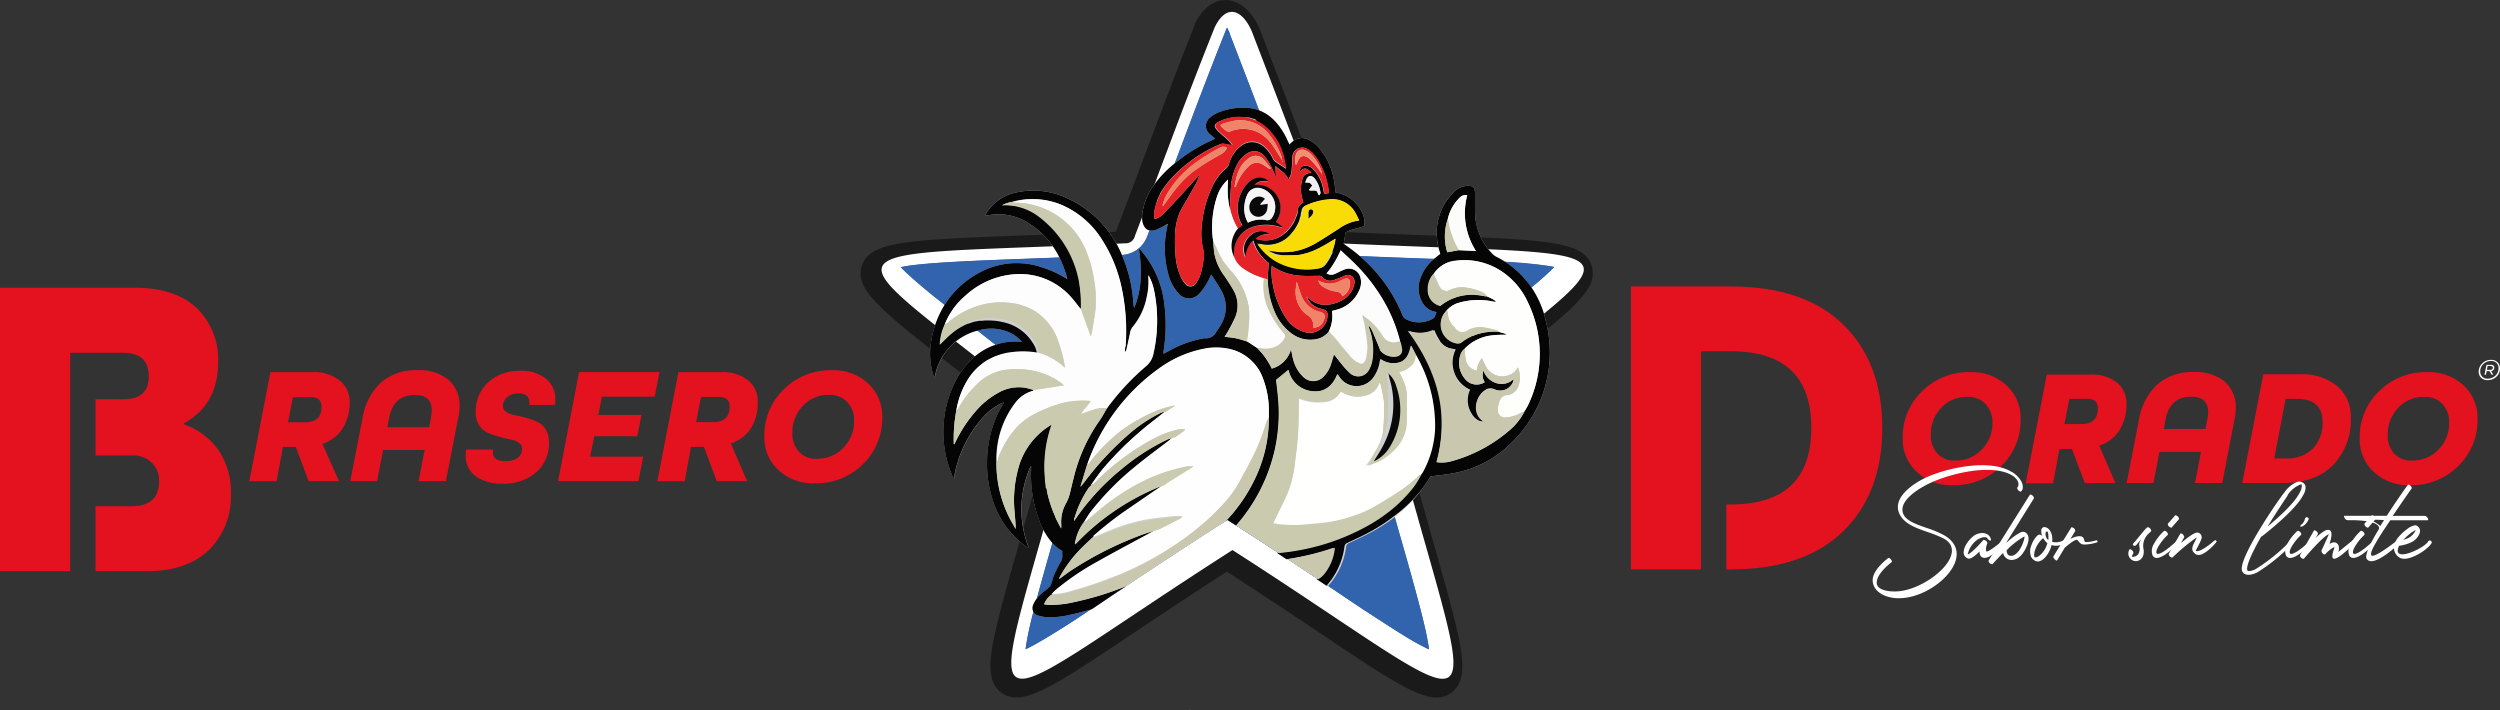 <svg xmlns="http://www.w3.org/2000/svg" viewBox="0 0 389.73 110.69">
  <rect x="0" y="0" width="389.73" height="110.69" fill="#333333" stroke="none"/>
  <defs>
    <style>
      .cls-1 {
        fill: #e4121e;
      }

      .cls-2 {
        fill: #fff;
      }

      .cls-3 {
        fill: #1a1a1a;
      }

      .cls-4 {
        fill: #3968b0;
      }

      .cls-5 {
        fill: #3263ad;
      }

      .cls-6 {
        fill: #d0d0d2;
      }

      .cls-7 {
        fill: #050506;
      }

      .cls-8 {
        fill: #fffffe;
      }

      .cls-9 {
        fill: #fefefe;
      }

      .cls-10 {
        fill: #fdfdfd;
      }

      .cls-11 {
        fill: #cacaaf;
      }

      .cls-12 {
        fill: #fefffd;
      }

      .cls-13 {
        fill: #c9c8ae;
      }

      .cls-14 {
        fill: #e52327;
      }

      .cls-15 {
        fill: #e52227;
      }

      .cls-16 {
        fill: #fcfcfc;
      }

      .cls-17 {
        fill: #f9dc06;
      }

      .cls-18 {
        fill: #c9c8ad;
      }

      .cls-19 {
        fill: #fcfcfb;
      }

      .cls-20 {
        fill: #efefef;
      }

      .cls-21 {
        fill: #090909;
      }

      .cls-22 {
        fill: #f08468;
      }

      .cls-23 {
        fill: #090707;
      }

      .cls-24 {
        fill: #f28e72;
      }

      .cls-25 {
        fill: #f5f5f5;
      }
    </style>
  </defs>
  <g id="Capa_2" data-name="Capa 2">
    <g id="Capa_1-2" data-name="Capa 1">
      <g>
        <path class="cls-1" d="M52.84,75H48.11l-2-5.34h-2l-1,5.35H38.87l3.29-17h6.59A6.37,6.37,0,0,1,53,59.36a4.17,4.17,0,0,1,1.51,3.36,7.53,7.53,0,0,1-1.05,4,5.86,5.86,0,0,1-3.2,2.48v0ZM44.9,65.84h2.61q2.61,0,2.61-2.43a1.5,1.5,0,0,0-.38-1.11,1.9,1.9,0,0,0-1.38-.38h-2.7Z"/>
        <path class="cls-1" d="M69.51,75H65.26l.94-4.85H59.72L58.78,75H54.61l1.91-9.85a9.73,9.73,0,0,1,2.85-5.5,8.27,8.27,0,0,1,5.73-1.94,7.14,7.14,0,0,1,4.81,1.49,5.2,5.2,0,0,1,1.73,4.16,7.68,7.68,0,0,1-.21,1.79ZM66.9,66.61l.27-1.43a7,7,0,0,0,.14-1.24c0-1.58-.88-2.36-2.65-2.36q-3.34,0-4,3.6l-.27,1.43Z"/>
        <path class="cls-1" d="M86.52,63.13h-4a3.38,3.38,0,0,0,0-.39c0-.93-.56-1.4-1.68-1.4a2.55,2.55,0,0,0-1.81.6,1.83,1.83,0,0,0-.63,1.35,1.09,1.09,0,0,0,.53.93,3.54,3.54,0,0,0,1.34.51,17.36,17.36,0,0,1,1.72.4,12,12,0,0,1,1.72.61,3,3,0,0,1,1.34,1.18,3.68,3.68,0,0,1,.53,2,6,6,0,0,1-2,4.72,7.7,7.7,0,0,1-5.31,1.76,6.72,6.72,0,0,1-4.15-1.19A3.84,3.84,0,0,1,72.6,71a5.67,5.67,0,0,1,.07-.91h4.18a2.59,2.59,0,0,0,0,.49c0,.87.63,1.3,1.89,1.3a3.09,3.09,0,0,0,2-.53,1.76,1.76,0,0,0,.65-1.42,1.09,1.09,0,0,0-.53-.93,3.39,3.39,0,0,0-1.33-.5c-.52-.1-1.1-.24-1.72-.42A14.54,14.54,0,0,1,76,67.45a3.15,3.15,0,0,1-1.32-1.18,3.73,3.73,0,0,1-.53-2,6.1,6.1,0,0,1,1.93-4.64,7.11,7.11,0,0,1,5.07-1.82A5.94,5.94,0,0,1,85.05,59a4,4,0,0,1,1.52,3.29A5.35,5.35,0,0,1,86.52,63.13Z"/>
        <path class="cls-1" d="M99.53,75H87l3.28-17h12.53l-.75,3.84H93.83l-.55,2.84H100l-.65,3.32H92.64L92,71.19h8.27Z"/>
        <path class="cls-1" d="M116.46,75h-4.73l-2-5.34h-2l-1,5.35h-4.25l3.28-17h6.59a6.38,6.38,0,0,1,4.28,1.28,4.19,4.19,0,0,1,1.5,3.36,7.53,7.53,0,0,1-1,4,5.82,5.82,0,0,1-3.2,2.48v0Zm-7.94-9.19h2.61q2.61,0,2.61-2.43a1.54,1.54,0,0,0-.38-1.11,1.91,1.91,0,0,0-1.39-.38h-2.69Z"/>
        <path class="cls-1" d="M137.53,65a9.91,9.91,0,0,1-3,7.35,10.34,10.34,0,0,1-7.57,3,7.9,7.9,0,0,1-5.6-2.06,6.86,6.86,0,0,1-2.2-5.23,9.91,9.91,0,0,1,3-7.34,10.34,10.34,0,0,1,7.57-3,7.9,7.9,0,0,1,5.6,2.06A6.84,6.84,0,0,1,137.53,65Zm-10.18,6.51a5.54,5.54,0,0,0,4.13-1.71,5.79,5.79,0,0,0,1.67-4.2,4.06,4.06,0,0,0-1.06-2.91,3.71,3.71,0,0,0-2.85-1.13,5.35,5.35,0,0,0-4.08,1.71,5.87,5.87,0,0,0-1.63,4.22,4.11,4.11,0,0,0,1,2.91A3.6,3.6,0,0,0,127.35,71.53Z"/>
      </g>
      <g>
        <path class="cls-1" d="M315,65.29a9.91,9.91,0,0,1-3,7.35,10.34,10.34,0,0,1-7.57,3,7.88,7.88,0,0,1-5.6-2.06,6.87,6.87,0,0,1-2.21-5.23,9.88,9.88,0,0,1,3-7.34,10.32,10.32,0,0,1,7.57-3,7.9,7.9,0,0,1,5.6,2.06A6.87,6.87,0,0,1,315,65.29ZM304.8,71.8a5.58,5.58,0,0,0,4.14-1.71,5.79,5.79,0,0,0,1.67-4.2A4.1,4.1,0,0,0,309.55,63a3.71,3.71,0,0,0-2.86-1.13,5.38,5.38,0,0,0-4.08,1.71A5.91,5.91,0,0,0,301,67.78a4.11,4.11,0,0,0,1,2.91A3.59,3.59,0,0,0,304.8,71.8Z"/>
        <path class="cls-1" d="M329.77,75.3H325L323,70h-1.95l-1,5.35h-4.26l3.29-16.95h6.59A6.4,6.4,0,0,1,330,59.63a4.19,4.19,0,0,1,1.5,3.36,7.53,7.53,0,0,1-1.05,4,5.86,5.86,0,0,1-3.2,2.48v0Zm-7.94-9.19h2.61c1.74,0,2.6-.81,2.6-2.43a1.54,1.54,0,0,0-.37-1.11,1.91,1.91,0,0,0-1.39-.39h-2.69Z"/>
        <path class="cls-1" d="M346.43,75.3h-4.25l.94-4.85h-6.48l-.94,4.85h-4.17l1.91-9.85a9.73,9.73,0,0,1,2.85-5.5A8.27,8.27,0,0,1,342,58a7.12,7.12,0,0,1,4.81,1.49,5.2,5.2,0,0,1,1.73,4.16,7.68,7.68,0,0,1-.21,1.79Zm-2.61-8.42.28-1.43a7,7,0,0,0,.13-1.24c0-1.58-.88-2.36-2.65-2.36q-3.34,0-4,3.6l-.27,1.43Z"/>
        <path class="cls-1" d="M355.84,75.3h-6.29l3.28-16.95h5.68a8.6,8.6,0,0,1,5.85,1.84,6.2,6.2,0,0,1,2.11,4.92,10.1,10.1,0,0,1-2.74,7.36C361.89,74.36,359.27,75.3,355.84,75.3Zm-1.3-3.84h1.67a5.71,5.71,0,0,0,4.4-1.57,5.82,5.82,0,0,0,1.46-4.13c0-2.38-1.33-3.58-4-3.58h-1.76Z"/>
        <path class="cls-1" d="M386.23,65.29a9.92,9.92,0,0,1-3,7.35,10.32,10.32,0,0,1-7.57,3,7.9,7.9,0,0,1-5.6-2.06,6.86,6.86,0,0,1-2.2-5.23,9.91,9.91,0,0,1,3-7.34,10.35,10.35,0,0,1,7.57-3,7.88,7.88,0,0,1,5.6,2.06A6.84,6.84,0,0,1,386.23,65.29ZM376,71.8a5.54,5.54,0,0,0,4.13-1.71,5.75,5.75,0,0,0,1.67-4.2A4.06,4.06,0,0,0,380.78,63a3.71,3.71,0,0,0-2.85-1.13,5.38,5.38,0,0,0-4.08,1.71,5.91,5.91,0,0,0-1.62,4.22,4.15,4.15,0,0,0,1,2.91A3.6,3.6,0,0,0,376,71.8Z"/>
      </g>
      <path class="cls-1" d="M34.09,70.23a11,11,0,0,0-5.44-4.09V66Q34,63.1,34,56.48A11.12,11.12,0,0,0,30.64,48Q27.3,44.87,21,44.86H0V89.05H10.94V55h8.25q4,0,4,3.65t-4,3.58h-4.3V71h5.65a4.15,4.15,0,0,1,3.14,1.15A3.88,3.88,0,0,1,24.8,75q0,3.91-4.26,3.91H14.89V89.05h7.88q6.42,0,9.83-3.35A11.67,11.67,0,0,0,36,77,11.61,11.61,0,0,0,34.09,70.23Z"/>
      <path class="cls-1" d="M287.33,50.59q-6.1-5.93-17.5-5.93H254.25v44.1h10.93v-34h4.65q12.54,0,12.54,11.94T269.83,78.64h-.71V88.76h.71q11.4,0,17.5-5.94t6.1-16.11Q293.43,56.53,287.33,50.59Z"/>
      <path class="cls-2" d="M389.73,57.41a1.78,1.78,0,0,1-.56,1.32,1.94,1.94,0,0,1-1.37.53,1.37,1.37,0,0,1-1-.36,1.24,1.24,0,0,1-.39-.94,1.78,1.78,0,0,1,.56-1.32,1.89,1.89,0,0,1,1.37-.54,1.34,1.34,0,0,1,1,.37A1.24,1.24,0,0,1,389.73,57.41Zm-.23,0a1.12,1.12,0,0,0-.31-.82,1.1,1.1,0,0,0-.84-.31,1.69,1.69,0,0,0-1.21.47,1.5,1.5,0,0,0-.49,1.14,1.12,1.12,0,0,0,.31.83,1.1,1.1,0,0,0,.84.31,1.73,1.73,0,0,0,1.21-.47A1.54,1.54,0,0,0,389.5,57.44Zm-.82,1h-.26l-.32-.55h-.45l-.11.56h-.23l.31-1.54h.75a.51.51,0,0,1,.34.11.35.35,0,0,1,.13.29.59.59,0,0,1-.13.39.56.56,0,0,1-.37.19h0Zm-.32-1.36h-.56l-.11.61h.52a.4.4,0,0,0,.3-.1.37.37,0,0,0,.11-.27C388.62,57.18,388.53,57.1,388.36,57.1Z"/>
      <g>
        <path class="cls-2" d="M315.06,76.61c-.08.08-.27,0-.43-.18s-.21-.37-.13-.45a.53.53,0,0,0,.15-.32,1.1,1.1,0,0,0-.17-.78,2.44,2.44,0,0,0-.9-.82c-3.21-1.81-9.54-.23-12.67,1.23-1.5.69-5.18,2.78-4.16,4.92.46,1,2.1,1.58,3.69,2.12A17.07,17.07,0,0,1,303,83.4c5.51,3.1-1.36,9.75-6.77,9.85-2,.1-4.26-.84-4.3-2.8,0-.9.68-2.06,2.41-3.45.08-.07.27,0,.43.2s.21.37.12.43c-1.68,1.34-2.34,2.43-2.32,3.23,0,1.24,2.18,1.38,3,1.34,4.73-.12,11.54-5.94,7.47-8.23a18.55,18.55,0,0,0-2.45-1c-1.85-.64-3.74-1.28-4.48-2.86-1.19-2.55,2.22-4.77,4.09-5.64,3.35-1.56,9.81-2.92,13.23-1A3.85,3.85,0,0,1,315,74.88a1.89,1.89,0,0,1,.33,1.24A.76.76,0,0,1,315.06,76.61Z"/>
        <path class="cls-2" d="M310.35,84c.08.19,0,.31-.13.27a.78.78,0,0,1-.43-.39c-.39-.37-1.34.08-1.69.37a3.84,3.84,0,0,0-1.35,2.18c.68-.2,2.45-2.26,2.45-2.26s.26,0,.43.16.22.33.16.43a2,2,0,0,0-.16,1.15c.08.46,2.61-1.66,2.65-1.68a.25.25,0,0,1,.39,0c.16.18.14.33.06.41a17.66,17.66,0,0,1-2.57,2.1c-.9.47-1.58.2-1.56-.76-.7.66-1.42,1.27-1.85,1.07a1,1,0,0,1-.62-1.11,2.52,2.52,0,0,1,.21-.74,4.7,4.7,0,0,1,1.21-1.55C308.43,82.88,310,82.84,310.35,84Z"/>
        <path class="cls-2" d="M316.44,77.13c.06-.09.24,0,.41.12s.26.37.2.47l-4.36,7a9.55,9.55,0,0,1,2.24-1.69.83.83,0,0,1,.87,0l0,0a1.11,1.11,0,0,1,.43.89,2.39,2.39,0,0,1-.12.8c-.31,1-1.1,2.28-2,2.48a1.37,1.37,0,0,1-1.85-1c-.93.94-1.64,1.75-1.66,1.75s-.23,0-.39-.13-.25-.37-.19-.47Zm-1,6.58a12.06,12.06,0,0,0-2.62,2.07c0,.21.05,1,.87.85s1.52-1.38,1.79-2.33a3.09,3.09,0,0,0,.14-.67Zm.3-.11s0,0,0,0h0Z"/>
        <path class="cls-2" d="M317.89,83.34c.07,0,.27,0,.43.2s.19.37.11.45a.58.58,0,0,0-.15.11,4.09,4.09,0,0,0-1,1.58,2.1,2.1,0,0,0-.13,1.17.57.57,0,0,0,.37,0,1.69,1.69,0,0,0,.58-.37,3.67,3.67,0,0,0,.76-1,4.13,4.13,0,0,0,.31-.8,2.8,2.8,0,0,1-.76-1,2,2,0,0,1-.19-1,.51.51,0,0,1,.39-.51,1,1,0,0,1,.48.1,1.38,1.38,0,0,1,.6.66,2.1,2.1,0,0,1,.22.71,2.88,2.88,0,0,1,0,.83,2.44,2.44,0,0,0,1.75-.23c.1-.06.2-.14.35,0s.12.31,0,.37a2.63,2.63,0,0,1-2.2.37,3.36,3.36,0,0,1-.37,1,3.5,3.5,0,0,1-.8,1.09,1.78,1.78,0,0,1-.66.41.93.93,0,0,1-.76-.08,1.56,1.56,0,0,1-.39-.31l-.11-.12a2.24,2.24,0,0,1-.08-1.85,4.05,4.05,0,0,1,1-1.67Zm1.42.84a3.16,3.16,0,0,0,0-.87,1.6,1.6,0,0,0-.1-.43h0a.16.16,0,0,0-.14,0c-.11,0-.17.11-.19.29a1.24,1.24,0,0,0,.11.6A1,1,0,0,0,319.31,84.18Z"/>
        <path class="cls-2" d="M322.89,82.24c.06-.1.25,0,.41.11s.25.37.19.47L322.77,84c.68-.34,1.62-.65,2-.16.17.2.11.64.37.66a4.85,4.85,0,0,0,1.44-.21c.11,0,.23-.14.35,0s.06.25-.06.27a6.61,6.61,0,0,1-1.91.33c-.5,0-.66-.17-1.09-.68-.29-.35-2,1.19-2,1.19s-1.05,1.73-1.15,1.91-.25,0-.41-.12-.25-.37-.19-.47Z"/>
        <path class="cls-2" d="M333,85a.36.36,0,0,1-.47,0c-.15-.18.26-.53.33-.61l1.46-1.77c.26-.27.45-.43.45-.43s.27,0,.41.18.23.37.16.45l-.47.44a2.61,2.61,0,0,0-.74,2.2,2.08,2.08,0,0,1-.1,1.35,1.72,1.72,0,0,1-.37.43,1.43,1.43,0,0,1-.45.21,1.06,1.06,0,0,1-.75-.1,1.19,1.19,0,0,1-.51-1.67c.06-.1.23-.06.41.1a.53.53,0,0,1,.21.47s-.27.5-.23.52a.63.63,0,0,0,.39,0,.81.81,0,0,0,.39-.18.8.8,0,0,0,.29-.34,1.63,1.63,0,0,0,.1-1.08c0-.25-.18-.27.29-1.12Z"/>
        <path class="cls-2" d="M337.35,82.78c.1-.08.29,0,.45.17s.21.37.12.45a7.93,7.93,0,0,0-1.56,2c-.27.54-.25.85-.06.95.8.12,3-2,3-2s.21-.24.37-.06.1.23,0,.31-3.25,3.5-4.09,2a2,2,0,0,1,.2-1.81A7.56,7.56,0,0,1,337.35,82.78Zm1.21-.56c-.08.09-.27,0-.43-.14s-.23-.37-.15-.47l1.09-1.24c.07-.1.25,0,.42.13s.22.37.16.47Z"/>
        <path class="cls-2" d="M339.88,83.21c.06-.1.26-.06.41.1s.25.37.2.46l-.49.88c1.05-.88,2.2-1.73,2.63-1.62h0a.73.73,0,0,1,.54,1,5,5,0,0,1-.33.76c-.25.51-.55,1.07-.55,1.07.63.41,2.73-1.44,2.75-1.44s.27-.33.43-.15.06.19,0,.29-2.12,2.51-3.14,1.85-.44-1.42-.07-2.18c.07-.16.15-.31.21-.47a29.45,29.45,0,0,0-3.78,3.14c0,.07-.23,0-.39-.12s-.25-.37-.19-.47Z"/>
        <path class="cls-2" d="M357,84.38a.17.17,0,0,1,.28-.06c.15.09.25.25.21.31a28.09,28.09,0,0,1-5.55,4.57c-.7.37-1.86.72-2.35-.06-1.15-1.61,6.34-12.3,6.52-12.34a4.28,4.28,0,0,1,2-1.67,1,1,0,0,1,.63,0,.94.94,0,0,1,.66.62,2.11,2.11,0,0,1-.35,1.42c-1.25,2.5-6.45,6.45-6.46,6.46s0,0-.08,0c-1.42,2.48-2.44,4.71-2.16,5.3.17.25,1-.06,1.2-.16A28.18,28.18,0,0,0,357,84.38Zm-.35-7.17s-1.57,2.3-3.15,4.87c1.62-1.34,4.21-3.64,5-5.29a2.14,2.14,0,0,0,.33-1.25l-.25,0A4.41,4.41,0,0,0,356.6,77.21Z"/>
        <path class="cls-2" d="M358.14,82.78c.1-.08.29,0,.45.17s.21.37.12.45a7.93,7.93,0,0,0-1.56,2c-.27.54-.25.85-.06.95.8.12,3-2,3-2s.21-.24.37-.06.1.23,0,.31-3.25,3.5-4.09,2a2,2,0,0,1,.2-1.81A7.37,7.37,0,0,1,358.14,82.78Zm.76-1.09a1.11,1.11,0,0,0,.12-.16,1.63,1.63,0,0,0,.29-.64.54.54,0,0,1,.21-.25c.12-.08.41.13.39.23,0,.27-.74,1.37-1.3,1.21l0,0c-.06,0,0-.16.1-.25A.26.26,0,0,1,358.9,81.69Z"/>
        <path class="cls-2" d="M360.73,82.7c0-.09.23,0,.39.12s.27.35.21.47l-.35.6a6.32,6.32,0,0,1,1.56-1.21c1.21-.41,1,.92.62,2.1l.2-.09a1.18,1.18,0,0,1,.47-.14.73.73,0,0,1,.73.51,1.38,1.38,0,0,1-.05,1s2.08-1.69,2.1-1.69.25-.3.41-.12.15.27.08.35-4.68,4.93-3.22.91c0-.07,0-.13.06-.21l-.08,0a4.71,4.71,0,0,0-1.34,1.07v0c-.06.12-.23.08-.41-.08a.52.52,0,0,1-.21-.46s1.19-2.56,1.13-2.54c-1,.37-3.86,3.8-3.88,3.82s-.23,0-.39-.12-.25-.37-.19-.47Z"/>
        <path class="cls-2" d="M368,82.78c.1-.08.29,0,.45.17s.21.37.12.45a7.93,7.93,0,0,0-1.56,2c-.27.54-.25.85-.06.95.8.12,3-2,3-2s.21-.24.37-.06.1.23,0,.31-3.25,3.5-4.09,2a2,2,0,0,1,.2-1.81A7.37,7.37,0,0,1,368,82.78Zm1.21-.56c-.08.09-.27,0-.43-.14s-.23-.37-.16-.47l1.1-1.24c.07-.1.25,0,.42.13s.22.37.16.47Z"/>
        <path class="cls-2" d="M375.37,75.58c.06-.08.25,0,.41.14s.23.37.17.44-1.42,2-2.94,4.26h5a.65.65,0,0,1,.44.33c.12.2.1.36,0,.36h-5.83L371.36,83v0c0,.08,0,.12-.08.12-1.19,1.93-1.83,3-1.61,3.43.35.66,4.3-2.5,4.3-2.51s.19-.1.35.07,0,.27,0,.33-4.44,4.38-5.39,2.63c-.3-.54.6-2.41,1.85-4.47,0,0,.11-.22.11-.22,0-1.48-4.94-1.28-4.94-1.28a.64.64,0,0,1-.45-.36c-.12-.17-.1-.33,0-.33h6.58C373.71,77.87,375.35,75.6,375.37,75.58ZM371.07,82l.58-.93-2.43-.1A5.31,5.31,0,0,1,371.07,82Z"/>
        <path class="cls-2" d="M376,84.49a6.21,6.21,0,0,1-2,.59c-1.33,2.84,3.93.42,4.53-.67a.28.28,0,0,1,.43-.09c.15.15.15.23.1.35-.55,1-3.59,3-4.93,2.29a1.8,1.8,0,0,1-.91-1.9,3.16,3.16,0,0,1,.78-1.44,8,8,0,0,1,1.26-1.15,2.7,2.7,0,0,1,1.31-.59.84.84,0,0,1,.46.3.81.81,0,0,1,.23.7,1.4,1.4,0,0,1-.19.54A2.51,2.51,0,0,1,376,84.49Zm-1.38-.31a6.88,6.88,0,0,0,.87-.33,2.73,2.73,0,0,0,1-1l.1-.22a4.66,4.66,0,0,0-.76.47A7.38,7.38,0,0,0,374.65,84.18Z"/>
      </g>
      <path class="cls-3" d="M224,108.74c-3.19,0-8-3.19-18.43-10.19-3.92-2.62-8.74-5.83-14.32-9.43-5.61,3.61-10.44,6.83-14.38,9.46-10.45,7-15.22,10.14-18.4,10.14a3.84,3.84,0,0,1-3.14-1.49c-2.08-2.75-.56-8.11,3.51-22.43,1.25-4.39,2.77-9.77,4.42-15.92-5.85-4.83-10.92-8.79-15.05-12-10.95-8.56-15-11.76-13.87-15.41,1.25-3.87,7-4.08,25.84-4.79,4.05-.15,8.61-.32,13.77-.55,1.45-3.79,2.9-7.64,4.3-11.37,2.58-6.86,5.25-13.95,8-20.88l0-.08,0-.09c1.52-3,3.45-3.69,4.8-3.69,2.32,0,4.41,1.94,5.59,5.2,3.78,9.78,7.45,19.44,11.77,30.9,5.34.24,10,.42,14.2.57,18.64.69,24.27.9,25.51,4.75,1.17,3.63-2.93,6.83-13.91,15.38-4.14,3.23-9.24,7.2-15.12,12,1.63,6.09,3.1,11.26,4.4,15.86,4.09,14.4,5.63,19.79,3.54,22.55A3.81,3.81,0,0,1,224,108.74Z"/>
      <path class="cls-2" d="M217.38,67.44c13.25,49.72,17.67,45.83-25.25,18.31-43,27.5-38.5,31.39-25.28-18.27-37.48-31.1-43.79-27.17,8.52-29.55a1.48,1.48,0,0,0,1.56-1.17c4.16-10.84,8.12-21.77,12.45-32.54,2.09-4.2,4.77-2.21,6,1.28q6,15.59,11.89,31.24a1.59,1.59,0,0,0,1.68,1.2C261.21,40.31,255.07,36.27,217.38,67.44Z"/>
      <path class="cls-4" d="M222.77,101.25c-2.73-1.23-8.3-5-14.14-8.85-4.24-2.83-9.52-6.36-15.69-10.32l-1.61-1-1.6,1c-6.21,4-11.5,7.5-15.76,10.34-6.05,4-11.43,7.62-14.1,8.82.33-3,2.15-9.41,4.21-16.67,1.35-4.75,3-10.67,4.85-17.48l.49-1.84L168,64C161.54,58.71,156,54.4,151.6,50.94c-4.77-3.72-9.32-7.28-11.19-9.28,3.26-.7,11.15-1,20.05-1.33,4.17-.16,8.88-.33,14.23-.57a4.46,4.46,0,0,0,4.23-3.1c1.49-3.89,3-7.87,4.44-11.72,2.55-6.79,5.19-13.82,7.93-20.65l0,0a8.26,8.26,0,0,1,.49,1.08l0,.07c3.81,9.86,7.51,19.61,11.88,31.22A4.5,4.5,0,0,0,208,39.76c5.49.25,10.31.43,14.57.58,8.71.32,16.44.61,19.69,1.29-1.9,2-6.44,5.54-11.19,9.24-4.45,3.47-10,7.78-16.43,13.11L213.2,65.2l.5,1.85c1.8,6.77,3.48,12.67,4.82,17.41C220.6,91.77,222.44,98.26,222.77,101.25Z"/>
      <g>
        <path class="cls-5" d="M242.31,41.61a40.12,40.12,0,0,1-3.57,3.2l-1.24,1c-1.9,1.54-4.12,3.26-6.38,5l-.18.15-2.55,2h0c-.62.47-1.25,1-1.89,1.47l-3.65,2.89L222,58l-3.29,2.65-.77.62-.84.69-1.34,1.09-1.09.9-1.47,1.22.49,1.85.86,3.18h0c.06.24.13.48.19.72s.11.38.16.57.06.21.08.31q.84,3.06,1.61,5.81c.16.56.31,1.1.46,1.64s.25.86.37,1.29c.38,1.37.75,2.66,1.1,3.88,1,3.41,1.88,6.64,2.62,9.42.17.65.33,1.26.48,1.85s.32,1.31.46,1.9c.09.37.17.73.24,1.07.21,1,.37,1.87.44,2.55a37.3,37.3,0,0,1-3.71-2l-1.46-.91c-.64-.4-1.3-.83-2-1.28s-1.35-.87-2.05-1.33c-1.58-1-3.24-2.15-4.92-3.28L207,91.31l-1.52-1-4.73-3.13-1.48-1q-3-2-6.36-4.13l-.27-.17L191.35,81l-.2.13-1.41.9c-5.48,3.51-10.25,6.67-14.22,9.32l-1.53,1-3.81,2.53a97.31,97.31,0,0,1-10.29,6.29,46.51,46.51,0,0,1,1.23-5.86c.16-.64.34-1.31.52-2,.7-2.63,1.55-5.63,2.45-8.78v0q.41-1.41.84-3c1.18-4.17,2.55-9,4-14.51l.49-1.84-.8-.66-.1-.08L168,64l-1.64-1.35c-.93-.77-1.84-1.52-2.73-2.24l-3.42-2.76h0L156.81,55l-1.64-1.29-2.8-2.19-.76-.6-.77-.6-1.5-1.17-.9-.72c-.4-.3-.78-.61-1.16-.91a73.84,73.84,0,0,1-6.86-5.88c3.26-.7,11.15-1,20.06-1.33l4.69-.18,1.84-.07,2.61-.1,3.52-.15,1.56-.07h.19a4.55,4.55,0,0,0,2.62-1l0,0a4.9,4.9,0,0,0,1.4-2.07l.28-.73.72-1.9h0l2-5.34h0l1.25-3.32c0-.15.1-.29.16-.43,2.55-6.79,5.2-13.82,7.94-20.65v0a6.25,6.25,0,0,1,.49,1.08l0,.07c1.52,3.91,3,7.81,4.54,11.81l1,2.64h0c.13.35.27.69.4,1h0l.75,2h0c.35.93.71,1.86,1.07,2.8h0c.14.38.29.77.43,1.16h0q1.09,2.89,2.24,5.92l.48,1.26,1,2.59a5.1,5.1,0,0,0,.87,1.56,4.29,4.29,0,0,0,.69.66,4.74,4.74,0,0,0,2.19.86h0l.59.05.56,0,1.25.06,2,.09,10.7.41.95,0c4.06.15,7.87.29,11.07.48A60.91,60.91,0,0,1,242.31,41.61Z"/>
        <path class="cls-6" d="M241,50.12a15.08,15.08,0,0,0-2.26-5.31,14.52,14.52,0,0,0-4.1-4A14.31,14.31,0,0,0,233.2,40a2.66,2.66,0,0,1-.64-.52,9.46,9.46,0,0,1-2.62-6.61c0-.92,0-1.83,0-2.75s-.33-1.2-1.27-1.15a3.31,3.31,0,0,0-2.18,1.13,8.87,8.87,0,0,0-2.38,7.75c.08.58.28,1.15.42,1.74L224,40l-.41.34a6.75,6.75,0,0,0-2.21,3.21,4.41,4.41,0,0,0,.26,3.43,2.91,2.91,0,0,0,2.31,1.66c-.09.23-.18.41-.24.6a.88.88,0,0,1-.55.55,4.35,4.35,0,0,1-3.76.07,1.21,1.21,0,0,1-.77-.73,23.9,23.9,0,0,0-6.69-9.24c-.22-.2-.46-.39-.7-.58-.57-.46-1.18-.87-1.77-1.31.1-.58.19-1.15.29-1.74a5.68,5.68,0,0,1,.74-.37c.54-.18,1.1-.32,1.66-.47s.57-.2.56-.68a3.33,3.33,0,0,0-.14-1A5.51,5.51,0,0,0,208.19,30c-.05-.47-.09-1-.17-1.5a10.69,10.69,0,0,0-2.31-5.35,4.83,4.83,0,0,0-1.77-1.4,2.24,2.24,0,0,0-2.55.42c-.12.1-.23.21-.38.35-.14-.3-.27-.56-.39-.83A11,11,0,0,0,198.86,19a6.73,6.73,0,0,0-2.49-1.76,6.41,6.41,0,0,0-2.12-.44,10.52,10.52,0,0,0-4.27.71,4.21,4.21,0,0,0-1.27.76,1.65,1.65,0,0,0,0,2.72c.22.21.47.4.72.61l-.18.12a24.8,24.8,0,0,0-4.47,2.5c-.53.37-1,.75-1.54,1.16a17.59,17.59,0,0,0-3.38,3.51,9.53,9.53,0,0,0-1.65,3.67,4.87,4.87,0,0,0-.11,2c.17.78.56,1.26,1.14,1.37a1.89,1.89,0,0,0,1-.11,11.72,11.72,0,0,0,1.68-.88L182,35c0,.18-.05.35-.08.53a15.35,15.35,0,0,0,.18,7.1,7.06,7.06,0,0,0,1.52,3,2.14,2.14,0,0,0,3.42.06,8.7,8.7,0,0,0,1.05-1.44,15.24,15.24,0,0,0,.73-1.46c.57.9,1.14,1.69,1.59,2.55a5.22,5.22,0,0,1,0,5.15c-.23.43-.53.83-.81,1.25a1.78,1.78,0,0,1-1.73,1,.55.55,0,0,0-.17,0,17.08,17.08,0,0,0-5.32,1.89l-1,.52c0-.18,0-.28,0-.37a25.68,25.68,0,0,0,.09-7.68,15.29,15.29,0,0,0-3.72-8.19l-.22-.19,0,0v0a21.84,21.84,0,0,1,.29,4.74,13.8,13.8,0,0,1-1,4.53,2.9,2.9,0,0,1-.14-.76,22.38,22.38,0,0,0-1.8-7.51h0a16.64,16.64,0,0,0-8.4-8.76,12.3,12.3,0,0,0-7.85-1,7.26,7.26,0,0,0-4.77,3.12c-.11.17-.2.36-.3.55.58-.08,1.08-.18,1.6-.21a8.7,8.7,0,0,1,5.42,1.52,13,13,0,0,1,4.58,5.21,17.18,17.18,0,0,1,1.18,3.15l-.09.08-.21-.1a17,17,0,0,0-3.64-1.63,12.17,12.17,0,0,0-9.87.95,14.41,14.41,0,0,0-5.26,4.94,15.4,15.4,0,0,0-2.13,5.92,11.19,11.19,0,0,0,.53,5.47c0-.17.09-.26.11-.35a9.05,9.05,0,0,1,6.47-7l.11,0a7,7,0,0,1,4.91.2,5.46,5.46,0,0,1,2.07,1.52,9.44,9.44,0,0,0-4.18.47,10.05,10.05,0,0,0-3.41,2,12.94,12.94,0,0,0-3,4.1,17.45,17.45,0,0,0-.08,14.74c.05,0,.09-.07.1-.1a1.36,1.36,0,0,0,0-.17,18.5,18.5,0,0,1,4.25-9,9,9,0,0,1,3.11-2.47,3.11,3.11,0,0,1,.39-.12c-.29.52-.57,1-.8,1.41a18,18,0,0,0-1.83,8.14,17.47,17.47,0,0,0,.55,4.49,14.6,14.6,0,0,0,5.46,8.38,1.71,1.71,0,0,0,.39.17,1.66,1.66,0,0,0,0-.22,16.36,16.36,0,0,1-1-7,16.82,16.82,0,0,1,1.21-5c.05-.13.13-.26.26-.51,0,.34,0,.54,0,.73a19.8,19.8,0,0,0,1.08,7.29,11.42,11.42,0,0,0,2.22,4,6.82,6.82,0,0,0,1.57,1.27,4.82,4.82,0,0,0,0,.66,1.78,1.78,0,0,1-.33,1.17,21.12,21.12,0,0,0-1.07,2.19,9.26,9.26,0,0,1-.49,1.46,7.65,7.65,0,0,1-1.2,1,6.69,6.69,0,0,0-.94,1,3.49,3.49,0,0,0-.49.84,1.32,1.32,0,0,0,0,1.16A1.3,1.3,0,0,0,162,96a5.62,5.62,0,0,0,1.41.23,14.19,14.19,0,0,0,3.55-.42c1.1-.24,2.19-.52,3.26-.85L174,92.4l1.53-1c4-2.65,8.74-5.81,14.22-9.32l1.41-.9.2-.13,1.33.86.27.17q3.38,2.16,6.36,4.13l1.48,1,4.73,3.13,1.52,1a11.32,11.32,0,0,0,2.8-6.08.72.72,0,0,1,.47-.61c1.19-.56,2.39-1.09,3.54-1.73a27.27,27.27,0,0,0,3.59-2.33A22.1,22.1,0,0,0,221.85,76c.42-.57.8-1.18,1.16-1.73,1.15-.16,2.26-.25,3.35-.46a17.12,17.12,0,0,0,9.55-5.07A19.54,19.54,0,0,0,241,50.12ZM160.31,85.33v.07l.06,0Zm0,0v0h0Z"/>
        <path class="cls-7" d="M241,50.12a15.08,15.08,0,0,0-2.26-5.31,14.52,14.52,0,0,0-4.1-4A14.31,14.31,0,0,0,233.2,40a2.66,2.66,0,0,1-.64-.52,9.46,9.46,0,0,1-2.62-6.61c0-.92,0-1.83,0-2.75s-.33-1.2-1.27-1.15a3.31,3.31,0,0,0-2.18,1.13,8.87,8.87,0,0,0-2.38,7.75c.08.58.28,1.15.42,1.74L224,40l-.41.34a6.75,6.75,0,0,0-2.21,3.21,4.41,4.41,0,0,0,.26,3.43,2.91,2.91,0,0,0,2.31,1.66c-.09.23-.18.41-.24.6a.88.88,0,0,1-.55.55,4.35,4.35,0,0,1-3.76.07,1.21,1.21,0,0,1-.77-.73,23.9,23.9,0,0,0-6.69-9.24c-.22-.2-.46-.39-.7-.58-.57-.46-1.18-.87-1.77-1.31.1-.58.19-1.15.29-1.74a5.68,5.68,0,0,1,.74-.37c.54-.18,1.1-.32,1.66-.47s.57-.2.56-.68a3.33,3.33,0,0,0-.14-1A5.51,5.51,0,0,0,208.19,30c-.05-.47-.09-1-.17-1.5a10.69,10.69,0,0,0-2.31-5.35,4.83,4.83,0,0,0-1.77-1.4,2.24,2.24,0,0,0-2.55.42c-.12.1-.23.21-.38.35-.14-.3-.27-.56-.39-.83A11,11,0,0,0,198.86,19a6.73,6.73,0,0,0-2.49-1.76,6.41,6.41,0,0,0-2.12-.44,10.52,10.52,0,0,0-4.27.71,4.21,4.21,0,0,0-1.27.76,1.65,1.65,0,0,0,0,2.72c.22.21.47.4.72.61l-.18.12a24.8,24.8,0,0,0-4.47,2.5c-.53.37-1,.75-1.54,1.16a17.59,17.59,0,0,0-3.38,3.51,9.53,9.53,0,0,0-1.65,3.67,4.87,4.87,0,0,0-.11,2c.17.78.56,1.26,1.14,1.37a1.89,1.89,0,0,0,1-.11,11.72,11.72,0,0,0,1.68-.88l.13,0L182,35c0,.18-.05.35-.08.53a15.35,15.35,0,0,0,.18,7.1,7.06,7.06,0,0,0,1.52,3,2.14,2.14,0,0,0,3.42.06,8.7,8.7,0,0,0,1.05-1.44,15.24,15.24,0,0,0,.73-1.46c.57.9,1.14,1.69,1.59,2.55a5.22,5.22,0,0,1,0,5.15c-.23.43-.53.83-.81,1.25a1.78,1.78,0,0,1-1.73,1,.55.55,0,0,0-.17,0,17.08,17.08,0,0,0-5.32,1.89l-1,.52c0-.18,0-.28,0-.37a25.68,25.68,0,0,0,.09-7.68,15.29,15.29,0,0,0-3.72-8.19l-.22-.19,0,0v0a21.84,21.84,0,0,1,.29,4.74,13.8,13.8,0,0,1-1,4.53,2.9,2.9,0,0,1-.14-.76,22.38,22.38,0,0,0-1.8-7.51h0a16.64,16.64,0,0,0-8.4-8.76,12.3,12.3,0,0,0-7.85-1,7.26,7.26,0,0,0-4.77,3.12c-.11.17-.2.36-.3.55.58-.08,1.08-.18,1.6-.21a8.7,8.7,0,0,1,5.42,1.52,13,13,0,0,1,4.58,5.21,17.18,17.18,0,0,1,1.18,3.15l0,.14-.11-.06-.21-.1a17,17,0,0,0-3.64-1.63,12.17,12.17,0,0,0-9.87.95,14.41,14.41,0,0,0-5.26,4.94,15.4,15.4,0,0,0-2.13,5.92,11.19,11.19,0,0,0,.53,5.47c0-.17.09-.26.11-.35a9.05,9.05,0,0,1,6.47-7l.11,0a7,7,0,0,1,4.91.2,5.46,5.46,0,0,1,2.07,1.52,9.44,9.44,0,0,0-4.18.47,10.05,10.05,0,0,0-3.41,2,12.94,12.94,0,0,0-3,4.1,17.45,17.45,0,0,0-.08,14.74c.05,0,.09-.07.1-.1a1.36,1.36,0,0,0,0-.17,18.5,18.5,0,0,1,4.25-9,9,9,0,0,1,3.11-2.47,3.11,3.11,0,0,1,.39-.12c-.29.52-.57,1-.8,1.41a18,18,0,0,0-1.83,8.14,17.47,17.47,0,0,0,.55,4.49,14.6,14.6,0,0,0,5.46,8.38,1.71,1.71,0,0,0,.39.17,1.66,1.66,0,0,0,0-.22,16.36,16.36,0,0,1-1-7,16.82,16.82,0,0,1,1.21-5c.05-.13.13-.26.26-.51,0,.34,0,.54,0,.73a19.8,19.8,0,0,0,1.08,7.29,11.42,11.42,0,0,0,2.22,4,6.82,6.82,0,0,0,1.57,1.27,4.82,4.82,0,0,0,0,.66,1.78,1.78,0,0,1-.33,1.17,21.12,21.12,0,0,0-1.07,2.19,9.26,9.26,0,0,1-.49,1.46,7.65,7.65,0,0,1-1.2,1,6.69,6.69,0,0,0-.94,1,3.49,3.49,0,0,0-.49.84,1.32,1.32,0,0,0,0,1.16A1.3,1.3,0,0,0,162,96a5.62,5.62,0,0,0,1.41.23,14.19,14.19,0,0,0,3.55-.42c1.1-.24,2.19-.52,3.26-.85L174,92.4l1.53-1a48.7,48.7,0,0,1-8.16,2.49,16.16,16.16,0,0,1-3.73.42,7.2,7.2,0,0,1-.86-.09,3.34,3.34,0,0,1,1.09-1.46c.24-.24.47-.49.72-.71a40.63,40.63,0,0,1,6.3-4.28c2.88-1.63,5.82-3.18,8.73-4.76a3.81,3.81,0,0,0,.41-.29c-.6.19-1.22.35-1.81.57a55,55,0,0,0-11.12,5.56c-.63.41-1.23.88-1.84,1.32l-.12.09,0-.18a19.67,19.67,0,0,1,3.43-4.62c.57-.58,1.18-1.12,1.76-1.67a52.52,52.52,0,0,1,5.75-4.45c1.55-1.08,3.11-2.14,4.67-3.21a1.79,1.79,0,0,0,.25-.23h0l-.15,0h-.2l-.06,0a37.51,37.51,0,0,0-12.79,8.72l-.26.21a7.82,7.82,0,0,1,1.35-3.36l.14-.16h0c.34-.51.64-1.05,1-1.53a43.74,43.74,0,0,1,6.88-7c1.75-1.45,3.58-2.77,5.38-4.16.13-.1.24-.23.37-.35a4.06,4.06,0,0,0-.62.19,33.1,33.1,0,0,0-7.16,4.6A37,37,0,0,0,168,80.42l-.56.8c0-.24,0-.37.07-.48a16.63,16.63,0,0,1,2.33-4.86.06.06,0,0,1,.1,0h0l.12-.24h0c.61-.83,1.19-1.69,1.84-2.49a52.13,52.13,0,0,1,7.7-7.37l2-1.58h0l-.13,0-.07,0a1.77,1.77,0,0,0-.33.08,22.05,22.05,0,0,0-4.92,3.24A47.61,47.61,0,0,0,169,75.21l-.37.45-.09.17-.07,0,.06-.23c.31-1,.62-2,.94-3.06a30.82,30.82,0,0,1,11.24-15.07,17.66,17.66,0,0,1,7-3.06,9.56,9.56,0,0,1,4.32.12,7.23,7.23,0,0,1,4.92,4.66,14,14,0,0,1,.86,4.79c0,.38,0,.75,0,1.13a21.59,21.59,0,0,1-2,9.19,25.29,25.29,0,0,1-4.65,6.88l.2-.13,1.33.86a26.81,26.81,0,0,0,6.07-12,26.36,26.36,0,0,0,.45-8.07c-.08-.89-.2-1.78-.29-2.63l1.91-1.55A4.2,4.2,0,0,0,204.91,61c1.51.07,2.8-.75,3.55-2.69l.27.39a3.24,3.24,0,0,0,5.34.16,5.7,5.7,0,0,0,1-2.4c0-.15.07-.3.12-.49a3.48,3.48,0,0,0,3.1.47c1.12-.47,1.38-1.5,1.64-2.58.26.49.51,1,.77,1.46l.21.4.12.24.19.37c.06.11.11.23.17.34l.24.53.08.17c.1.22.2.45.29.67v0a1.8,1.8,0,0,1,.08.21h0c.06.16.12.32.19.48l0,.1.12.33c.23.64.44,1.28.61,1.94l.09.39c.06.21.1.43.15.64s0,.19.05.28a2.38,2.38,0,0,1,0,.26c0,.16.06.33.08.5a2,2,0,0,1,0,.24c0,.18.05.36.07.54a1.36,1.36,0,0,0,0,.2,2.64,2.64,0,0,1,0,.28v.08s0,.1,0,.14,0,.16,0,.24,0,.23,0,.34a1,1,0,0,1,0,.17c0,.09,0,.18,0,.27V66c0,.28,0,.56,0,.85a15.33,15.33,0,0,1-1.9,6.76,4,4,0,0,1-.23.34,11.53,11.53,0,0,1-1.89,2.74,21.75,21.75,0,0,1-2.6,2.57,25.65,25.65,0,0,1-4.19,2.83,34.59,34.59,0,0,1-11.48,3.84c-.7.11-1.39.19-2.09.25l1.48,1a41.57,41.57,0,0,0,7.31-1.77,7.61,7.61,0,0,1-1.77,4.25,3.51,3.51,0,0,1-.81.65l1.52,1a11.32,11.32,0,0,0,2.8-6.08.72.72,0,0,1,.47-.61c1.19-.56,2.39-1.09,3.54-1.73a27.27,27.27,0,0,0,3.59-2.33A22.1,22.1,0,0,0,221.85,76c.42-.57.8-1.18,1.16-1.73,1.15-.16,2.26-.25,3.35-.46a17.12,17.12,0,0,0,9.55-5.07A19.54,19.54,0,0,0,241,50.12Zm-15.29-16a6.57,6.57,0,0,1,1.8-3.24,1.29,1.29,0,0,1,1.22-.44,10.89,10.89,0,0,0,1.36,8.7L227.42,39l-1.8.33A8.34,8.34,0,0,1,225.71,34.1Zm-45.9,21.11a3.4,3.4,0,0,1-1.15,1.88,38.66,38.66,0,0,0-6.12,6.6c-.39.65-.73,1.33-1.17,1.94a26.2,26.2,0,0,0-4,8.88c-.18.71-.35,1.43-.52,2.14a6.35,6.35,0,0,1-.65,1.78,6,6,0,0,0-.78,3.09,4.91,4.91,0,0,1,0,.86c-.16-.26-.3-.53-.44-.8l-.27-.53-.12-.26-.11-.23,0-.09-.09-.2c0-.09-.08-.18-.11-.27s-.07-.16-.1-.23-.16-.42-.23-.62l-.09-.24a2.47,2.47,0,0,0-.1-.29l-.15-.51c0-.07-.05-.14-.07-.21l-.09-.36c0-.06,0-.12-.05-.17-.06-.23-.11-.45-.15-.67a1.62,1.62,0,0,1,0-.19,2.38,2.38,0,0,1,0-.26L163,76c0-.08,0-.16,0-.25,0-.3-.08-.6-.11-.91a1.36,1.36,0,0,1,0-.2,2394518778184.35,2394518778184.35,0,0,0,0-.54,18.64,18.64,0,0,1,.09-3.33c0-.19,0-.39.08-.59s0-.16,0-.25.08-.47.12-.71.13-.63.21-1c.11-.5.25-1,.41-1.52.05-.17.11-.35.17-.53-.56.38-1,.65-1.42,1a11.29,11.29,0,0,0-3.88,6.15,18.6,18.6,0,0,0-.51,6.52c.07.87.16,1.74.17,2.65-.33-.6-.69-1.19-1-1.8a18.84,18.84,0,0,1-2-8.53.93.93,0,0,1,0-.23,14.35,14.35,0,0,1,3-9.22A5.09,5.09,0,0,1,161,60.94c.06,0,.1-.09.16-.14-.44-.12-.88-.26-1.33-.35a6.36,6.36,0,0,0-4.2.78,12.53,12.53,0,0,0-3.63,3,21,21,0,0,0-3.06,4.69l-.15.32-.1,0a23.89,23.89,0,0,1,.39-5.21A13.31,13.31,0,0,1,151,58.94l.15-.22.16-.21v0l.15-.2.17-.21c.17-.2.34-.39.52-.57l.18-.18a4,4,0,0,1,.38-.34l.19-.16.18-.15.17-.12.12-.09.34-.23.17-.11,0,0,.16-.09.06,0,.15-.08.17-.09c.24-.12.48-.23.74-.33l.11,0,.16-.06.21-.08.22-.06h0l.21-.06.22-.06.21,0h.05l.19,0,.12,0,.13,0h0l.18,0,.24,0h0l.26,0a13,13,0,0,1,4,.1,3.63,3.63,0,0,0-.67-1.88,7.13,7.13,0,0,0-4.61-3.23,9.39,9.39,0,0,0-2.2-.27h-.23l-.29,0h-.12l-.5.05-.22,0-.13,0-.09,0-.51.11-.1,0-.3.09a.64.64,0,0,0-.18.06l-.22.07-.32.12-.1,0a1.89,1.89,0,0,0-.21.09l-.16.07-.22.11-.23.12-.3.16-.15.09-.16.1a11,11,0,0,0-1.14.83c-.63.51-1.17,1.11-1.82,1.73a8,8,0,0,1,.7-3l.09-.23c.13-.3.26-.59.41-.87a1.09,1.09,0,0,0,.08-.15l.06-.11.11-.19,0,0a2.39,2.39,0,0,1,.13-.21.86.86,0,0,1,.1-.16.61.61,0,0,1,.07-.1v0l.25-.36a1.83,1.83,0,0,0,.13-.16l0-.06,0-.05,0,0,.12-.15.31-.36.18-.2.24-.25.24-.24.51-.47A12.64,12.64,0,0,1,158,42.77a10.62,10.62,0,0,1,9.3,3.94c.33.37.61.78.93,1.17a2.42,2.42,0,0,0,.32.32c0-1,0-2-.11-2.92,0-.11,0-.23-.05-.35l-.06-.4a.36.36,0,0,1,0-.11l0-.17-.06-.31s0,0,0-.06a2,2,0,0,1,0-.24c0-.06,0-.12,0-.17l-.06-.27c0-.1-.05-.2-.07-.3l-.06-.23c0-.13-.07-.26-.11-.39l0-.09h0c0-.06,0-.12-.05-.18s-.08-.26-.13-.39-.14-.42-.22-.63l-.06-.15a.52.52,0,0,0-.06-.16c0-.09-.07-.17-.1-.26h0l0-.09h0l-.1-.24a2,2,0,0,0-.1-.21l-.09-.2v0l-.2-.41h0c-.1-.2-.21-.4-.32-.59l0-.07c-.07-.12-.14-.23-.2-.35h0l-.12-.2-.13-.2a2.14,2.14,0,0,0-.13-.19c0-.07-.09-.13-.13-.19l-.14-.2-.13-.17c-.16-.22-.33-.43-.5-.64l-.26-.31-.5-.54-.13-.13-.23-.22a8.22,8.22,0,0,0-.61-.57l-.27-.23-.15-.13-.07-.06-.17-.13A8.85,8.85,0,0,0,156.2,32a4.68,4.68,0,0,1,1.59-.54,11.71,11.71,0,0,1,7.55.41,13.87,13.87,0,0,1,6.28,5.25l.19.28,0,.06c.15.23.29.45.42.68l.17.28a2.15,2.15,0,0,1,.14.26.54.54,0,0,1,.07.13,1.51,1.51,0,0,1,.15.28c.12.22.24.45.34.68l.15.3c.05.11.09.21.14.31h0l.13.3c.05.11.09.22.14.34l.12.3.16.45.07.19.11.33c0,.1.07.21.11.32s0,.17.07.25l.06.19c0,.18.11.36.16.55s.05.19.08.29.11.47.17.71.05.22.08.34a32.05,32.05,0,0,1,.6,8.85c0,.17-.09.34-.11.51a5.32,5.32,0,0,0,0,.61,3.07,3.07,0,0,0,.24-.38c.19-.87.39-1.75.57-2.62a1.89,1.89,0,0,1,.44-1,10.26,10.26,0,0,0,2.17-4.66,10.24,10.24,0,0,0,.25-3,2.69,2.69,0,0,1,0-.38,8.19,8.19,0,0,1,.91,2.54A23.09,23.09,0,0,1,179.81,55.21Zm31.49-22c.21.35.38.74.59,1.16a6.74,6.74,0,0,0-3.15,1.27c-1.18.74-2.34,1.52-3.54,2.23L205,38l0,0-.3.16h0l-.25.13-.51.23-.27.11-.52.19-.2.07a7.1,7.1,0,0,1-.76.2c-.25.06-.49.1-.74.14l-.25,0-.17,0h-.34l-.25,0h-.25a9.24,9.24,0,0,1-1.05-.06c-.51-.06-1-.17-1.53-.21a4.41,4.41,0,0,0,2.31.81,2.83,2.83,0,0,0,.41,0l.47,0H201l.41,0h0l.19,0,.21,0H202l.13,0,.16,0,.09,0,.13,0c.34-.07.67-.15,1-.24l.15,0a12,12,0,0,0,1.14-.42A1.45,1.45,0,0,0,205,39l.3-.13c.25-.11.49-.23.73-.36.72-.37,1.41-.81,2.2-1.28-.06.33-.11.59-.17.85a9.07,9.07,0,0,1-.26.89l-.06.15a.42.42,0,0,1,0,.1l0,.12c0,.13-.11.26-.17.39h0s0,0,0,0a1,1,0,0,1-.07.15l0,0-.06.13,0,0-.09.17-.13.23c-.11.2-.24.39-.37.58l-.12.16a1.45,1.45,0,0,1-1,.64,9.78,9.78,0,0,1-6.48-1,8.91,8.91,0,0,1-3-2.74L196,38l.12,0c.35,0,.7.11,1.06.14a4.77,4.77,0,0,0,4.13-1.72l.2-.24.14-.16,0,0,.11-.15.05-.07,0,0a1.63,1.63,0,0,0,.11-.17l0,0,.1-.17,0,0a2.39,2.39,0,0,0,.13-.21c.07-.13.14-.26.2-.4a.47.47,0,0,0,.05-.1l0,0a1,1,0,0,1,.07-.15,1.19,1.19,0,0,1,.08-.2l0-.11a1.22,1.22,0,0,0,.07-.17l0-.08c.06-.17.11-.34.16-.51l0-.16c0-.11.05-.22.08-.33s0-.16.05-.24a.91.91,0,0,1,.59-.73,10.52,10.52,0,0,1,3.74-.94A4.12,4.12,0,0,1,211.3,33.18ZM205.49,48c.27.1.57.16.85.26a.76.76,0,0,1,.61.84,2.76,2.76,0,0,1-3.5,2.68,5.22,5.22,0,0,1-3-2.25,13.76,13.76,0,0,1-2-5.07,10.06,10.06,0,0,1-.2-3l.67.4A8.84,8.84,0,0,0,203,43c.85.05,1.71,0,2.57,0a.65.65,0,0,1,.58.21,1.6,1.6,0,0,0,1.8.44c.54-.17,1.07-.4,1.61-.62a1.07,1.07,0,0,1,1.23.06,1.18,1.18,0,0,1,.31,1.26,3.64,3.64,0,0,1-1.91,2.46,5.81,5.81,0,0,1-2.38.71,3.8,3.8,0,0,1-2.56-.84c-.15-.12-.32-.23-.48-.34l0,0A2.91,2.91,0,0,0,205.49,48Zm-2-19.53c0-.13.07-.27.12-.4.3-.74.83-.83,1.35-.22a4.61,4.61,0,0,1,.89,2.24c0,.11-.12.24-.19.36-.09-.06-.14-.08-.15-.11-.24-.64-.24-.64-1-.63a1.5,1.5,0,0,1-.3,0,1.56,1.56,0,0,1-.17-.09c.18-.24.35-.46.53-.68C204.22,28.46,204.22,28.46,203.5,28.46Zm-16.2,7.28a10.27,10.27,0,0,0,.37,3.53,1.47,1.47,0,0,1,0,.47,12.1,12.1,0,0,1-.62,3.33,4.57,4.57,0,0,1-.55,1,1,1,0,0,1-1.73.16A4.06,4.06,0,0,1,184,43a9.9,9.9,0,0,1-.74-3.18c-.06-.91-.12-1.83-.09-2.74a10.41,10.41,0,0,1,.67-3.79,18,18,0,0,1,1-1.85c.57-1,1.17-2,1.73-3.07a7.06,7.06,0,0,0,.37-.94l-.07-.06L184,30.54c-.88.95-1.76,1.9-2.67,2.82a2.31,2.31,0,0,1-1.37.77.5.5,0,0,0,0-.12h0a4.58,4.58,0,0,1,.17-1.81l.06-.21,0-.09.06-.19a1.34,1.34,0,0,1,.07-.18.78.78,0,0,1,.05-.14s0-.08,0-.11c.08-.19.16-.37.25-.55s.05-.11.07-.16l.11-.2s0-.07,0-.1l.09-.16.1-.17h0a2.39,2.39,0,0,0,.13-.21l.16-.24.15-.22a.44.44,0,0,1,.08-.11,2.92,2.92,0,0,1,.21-.28l.15-.2h0c.17-.22.34-.43.52-.64a21.7,21.7,0,0,1,7.71-5.51,1.22,1.22,0,0,1,.86-.07c.34.09.69.11,1.12.18a7.07,7.07,0,0,0-1.33-1.39c-.35-.32-.72-.62-1.05-1-.49-.52-.43-.89.21-1.22a7,7,0,0,1,3.58-.77h.12l.16,0h.06l.31.05.22,0s0,0,0,0l.21,0,.13,0a5.22,5.22,0,0,1,.56.18l.14,0,.17.07h0l.16.07L196,19h0l.16.08.1.06.13.07.1.06.09.06.4.27.12.1.12.09.12.1,0,0a9.1,9.1,0,0,1,2.83,4.87c.13.51.2,1,.3,1.56l-.46-.31-.45-.29,0,0-.83-.56a1.29,1.29,0,0,1-.3-.42,5.71,5.71,0,0,0-1.38-1.85,2.79,2.79,0,0,0-3.48-.21,5.25,5.25,0,0,0-2,2.94,1.27,1.27,0,0,1-.45.66,7.8,7.8,0,0,0-2.21,3A17.19,17.19,0,0,0,187.3,35.74Zm30.33,19.81a2.72,2.72,0,0,1-2.39-.83,1.35,1.35,0,0,1-.19-.42c-.38-.94-.76-1.88-1.17-2.8a5.43,5.43,0,0,0-.42-.68l-.12.06.08.29a9.84,9.84,0,0,1,.46,5.1,4.49,4.49,0,0,1-.49,1.34,1.88,1.88,0,0,1-2.95.54,10.2,10.2,0,0,1-1.18-1.27c-.44-.52-.85-1.07-1.33-1.67-.19.61-.33,1.13-.5,1.62a4.81,4.81,0,0,1-1.19,1.92,2.18,2.18,0,0,1-3.07,0A5.68,5.68,0,0,1,201.59,56c-.14-.48-.21-1-.33-1.54a4.31,4.31,0,0,1-3,3,11.17,11.17,0,0,0-2.32-3.24l-1.53-1c-.57-.17-1.14-.37-1.72-.49s-1.13-.16-1.77-.24c.14-.22.27-.4.38-.6a26.68,26.68,0,0,0,1.24-2.37,4.76,4.76,0,0,0-.25-4.31c-.42-.74-.9-1.45-1.37-2.16a8.45,8.45,0,0,1-1.59-3.5c-.1-.67-.14-1.34-.2-2a.08.08,0,0,1,0-.09c0-.09,0-.18-.05-.28a15.2,15.2,0,0,1,.79-6.92A6.08,6.08,0,0,1,191.43,28v.45a13.39,13.39,0,0,0,.22,3.79,2.31,2.31,0,0,0,.1.28c.05-1.13.05-2.27.15-3.39a8.59,8.59,0,0,1,1.16-3.84A4.06,4.06,0,0,1,194.32,24a2,2,0,0,1,2.87.44,9.12,9.12,0,0,1,1.26,2.15c.15.36.32.71.48,1.06h0c0-.55-.07-1.1-.12-1.79.39.36.83.64,1.2,1h0l.19.17.06.06a2.09,2.09,0,0,1,.24.28.64.64,0,0,1,.1.13l.08.12.06.11.06.13,0,.06s0,.07,0,.11a2.82,2.82,0,0,0,.55-1.61c.07-.63.09-1.27.12-1.9a1.52,1.52,0,0,1,2.21-1.34,3.87,3.87,0,0,1,1.22,1,11.55,11.55,0,0,1,2.19,5.41,2.17,2.17,0,0,1,0,.36,1.63,1.63,0,0,1,0,.18l-.67.06c-.05-.22-.1-.42-.14-.63a5.82,5.82,0,0,0-1.6-3.2,1.63,1.63,0,0,0-1.28-.52c-.47,0-.73.32-.82.89.34-.13.54-.57,1-.42a1.69,1.69,0,0,1,.84.68A1.24,1.24,0,0,0,203,28.05a5.36,5.36,0,0,0,.09,3.17c0,.09.06.19.08.27s0,.1-.07.12a1.43,1.43,0,0,0-.81,1.13v0a1.46,1.46,0,0,1,0,.2l0,.12c0,.05,0,.1,0,.15s-.06.19-.09.27l-.06.18h0l-.06.15-.06.15-.09.22a2.14,2.14,0,0,1-.1.22l-.07.14-.07.14c0,.09-.1.18-.16.27l-.08.13-.18.26-.09.12-.08.1-.06.08-.1.12a.6.6,0,0,0-.08.08l-.19.2-.09.09-.09.08-.33.27-.12.09-.13.1-.14.09-.15.09a4.55,4.55,0,0,1-3.81.36,2.87,2.87,0,0,1,2.28-.71,2.43,2.43,0,0,0-3.14.21,2.75,2.75,0,0,0-.69,3.46,4.12,4.12,0,0,1,1.15-2.69A6.46,6.46,0,0,0,197.79,41c-.06.87-.13,1.69-.19,2.52a13.34,13.34,0,0,0,1.1,5.09,8,8,0,0,0,2.69,3.41,4.86,4.86,0,0,0,4.13.76,3.23,3.23,0,0,0,1.63-1.12,5.3,5.3,0,0,0,.49-3.18l.55-.15a5.28,5.28,0,0,0,3.61-2.87,3.06,3.06,0,0,0,.3-2.14A1.85,1.85,0,0,0,209.61,42c-.47.17-.9.42-1.35.62a1.42,1.42,0,0,1-1.46,0l.15-.17.11-.14.05,0,.07-.1.14-.18a2.14,2.14,0,0,0,.13-.19l.15-.21c.14-.22.28-.44.41-.67s.12-.19.17-.29.23-.42.34-.64l.1-.21c.13-.25.26-.5.38-.76l.87.82c.43.4.85.79,1.25,1.19a27.73,27.73,0,0,1,5.12,6.86,24.25,24.25,0,0,1,2,5.39,7.22,7.22,0,0,1,.25,1.21A1,1,0,0,1,217.63,55.55Zm20.54,7.72c-.16.32-.36.61-.54.92l-.08.11a.12.12,0,0,0,0,.08,9.54,9.54,0,0,1-2.35,2.82,23.19,23.19,0,0,1-8.79,4.67,5.63,5.63,0,0,1-2.44.18c.14-.51.26-1,.36-1.52s.15-.75.2-1.12a20.62,20.62,0,0,0,.26-3.29v-.29c0-.31,0-.63,0-.94,0-.13,0-.26,0-.39,0-.4-.07-.81-.12-1.21a2.17,2.17,0,0,1,0-.25c0-.09,0-.18,0-.26q-.09-.54-.21-1.08c0-.12-.05-.23-.07-.35-.09-.37-.19-.73-.29-1.09l-.09-.3c0-.11-.07-.23-.11-.34a3.38,3.38,0,0,0-.11-.34c0-.16-.1-.31-.16-.46a1.55,1.55,0,0,1-.08-.23l-.27-.67-.09-.23-.15-.34a1.54,1.54,0,0,1-.08-.19l-.09-.18a1.42,1.42,0,0,0-.08-.18l-.11-.23c0-.07-.07-.14-.1-.22-.14-.28-.29-.56-.44-.84,0-.11-.11-.21-.17-.32-.17-.3-.34-.6-.52-.9l-.14-.22s-.05-.09-.07-.13l-.14-.22a.41.41,0,0,1,0-.09l-.19-.28-.18-.28-.26-.39-.28-.4-.17-.24c-.11-.15-.22-.31-.34-.46a5.38,5.38,0,0,0,3.95-.12,8.07,8.07,0,0,0,.68,1.38.75.75,0,0,0,.07.12l.08.11,0,.06.07.09.06.08.08.1.18.18.18.17.09.07h0l.07.06.13.08,0,0a2.86,2.86,0,0,0,.66.31l.11,0,.18.06.09,0,.25.06h0a1.86,1.86,0,0,0,.34.06,4.61,4.61,0,0,0,2.24,6.28,3.87,3.87,0,0,0,.26,3.77,2.54,2.54,0,0,0,1.33,1.15l.07,0h0l.23,0h.09l.24,0a.54.54,0,0,0-.09-.12c-1.94-1.19-1.28-4.13.56-4.93A1.41,1.41,0,0,1,233,60.7a2.15,2.15,0,0,0,2.92-1.3.57.57,0,0,0,0-.27,2.68,2.68,0,0,1-2.66.59,3.1,3.1,0,0,1-2-1.94,2,2,0,0,0,.2,1.8,2.33,2.33,0,0,1-3.09-.52,3.86,3.86,0,0,1-.73-3.65,1.82,1.82,0,0,1,.72-1.06,7.05,7.05,0,0,1,3.84-2,16.1,16.1,0,0,1,2.31-.15.68.68,0,0,0,.4-.1l-1.28-.37a9.1,9.1,0,0,0-3.24.35l-.24.08-.37.14-.17.07-.11,0-.11,0-.12.06-.16.08-.13.06-.12.06-.18.1-.18.11a.41.41,0,0,1-.11.07h0a4.87,4.87,0,0,0-.52.37,1,1,0,0,1-.76.21A3,3,0,0,1,225,49.08a4.43,4.43,0,0,1,.58-.73,4,4,0,0,1,2-1.19A10.94,10.94,0,0,1,232.7,47a1.15,1.15,0,0,0,.58,0c-.23-.14-.45-.3-.69-.43s-.5-.24-.75-.35c-.51-.08-1-.2-1.52-.24a7.8,7.8,0,0,0-5.74,1.69,2.53,2.53,0,0,1-1.93-2.55,3.49,3.49,0,0,1,.79-2.37,4.53,4.53,0,0,1,3.4-2.06A10.48,10.48,0,0,1,234,42.24l.16.11.12.08.24.17.58.46.17.15,0,0,.15.13.12.12.12.11c.23.22.44.45.65.68l.07.08.12.15.08.1c.19.23.36.46.53.7l.16.24.18.29.11.17c.07.12.14.24.2.36l.1.18q.19.38.36.75A18.36,18.36,0,0,1,238.17,63.27Zm-77.87,22v0h0Z"/>
        <path class="cls-2" d="M185.65,110.69l-.16,0,0-.07.13.1Z"/>
        <path class="cls-7" d="M160.3,85.33l.07,0-.06,0v-.08Z"/>
        <path class="cls-8" d="M182.8,53l-.06.07,0-.09Z"/>
        <path class="cls-9" d="M170.08,75.6c.6-.83,1.18-1.69,1.83-2.49a52.13,52.13,0,0,1,7.7-7.37l2-1.58h.11l1.39-.86-.05-.11c-.58.15-1.17.28-1.74.46a21.29,21.29,0,0,0-3.83,1.73,21,21,0,0,0-4,2.82,27.26,27.26,0,0,0-3.69,4,2.3,2.3,0,0,1-.34.28,30.82,30.82,0,0,1,11.24-15.07,17.66,17.66,0,0,1,7-3.06,9.56,9.56,0,0,1,4.32.12,7.21,7.21,0,0,1,4.92,4.66,14,14,0,0,1,.86,4.79c0,.38,0,.75,0,1.13a6,6,0,0,0-.35.78,31,31,0,0,1-2.05,5.25c-.66,1.37-1.41,2.71-2.13,4a17.45,17.45,0,0,1-2.52,3.45,40.15,40.15,0,0,1-3,2.93c-1.17,1-2.4,2-3.66,2.85a51,51,0,0,1-7.94,4.52c-.79.37-1.59.73-2.39,1a59,59,0,0,1-6.57,2.22,9.75,9.75,0,0,1-3.26.55c.24-.24.47-.49.72-.71a40.63,40.63,0,0,1,6.3-4.28c2.89-1.63,5.82-3.17,8.73-4.76a3.81,3.81,0,0,0,.41-.29,4.63,4.63,0,0,0,.75-.22c1.08-.54,2.16-1.1,3.23-1.65a3.3,3.3,0,0,0,.3-.22,7.35,7.35,0,0,0-1.56,0c-1.07.12-2.15.22-3.23.37a27.27,27.27,0,0,0-5.09,1.27c-1.24.43-2.45,1-3.68,1.46-.12,0-.26.26-.4,0a52.52,52.52,0,0,1,5.75-4.45c1.55-1.08,3.11-2.14,4.67-3.21a1.79,1.79,0,0,0,.25-.23h0l.11-.13a2.78,2.78,0,0,0,.48-.18c.13-.07.23-.22.36-.3L185.62,73l.46-.32h-.89a28.54,28.54,0,0,0-5.65,1.71,34.06,34.06,0,0,0-6.5,3.81c-1.28.94-2.45,2-3.67,3a2,2,0,0,1-.36.16c.34-.51.64-1.05,1-1.53a43.74,43.74,0,0,1,6.88-7c1.75-1.45,3.58-2.78,5.37-4.16a4.14,4.14,0,0,0,.38-.35,4.93,4.93,0,0,0,.67-.27c.4-.26.78-.54,1.16-.82a3.85,3.85,0,0,0,.3-.27,3,3,0,0,0-1.12,0,13.59,13.59,0,0,0-3.5,1.27A32.92,32.92,0,0,0,175.66,71a35.85,35.85,0,0,0-4,3.28c-.39.37-.76.76-1.15,1.13A2.23,2.23,0,0,1,170.08,75.6Z"/>
        <path class="cls-10" d="M149.08,64A13.2,13.2,0,0,1,151,59a9.2,9.2,0,0,1,6.8-4.12,13,13,0,0,1,4,.1A9.82,9.82,0,0,1,166,57.31a.63.63,0,0,0,0-.2,24.2,24.2,0,0,0-1.24-4.5,8.88,8.88,0,0,0-3.26-4,9.43,9.43,0,0,0-4.35-1.43,12.05,12.05,0,0,0-5.15.65,13.35,13.35,0,0,0-4.47,2.65s-.14,0-.21,0a11.26,11.26,0,0,1,3.18-4.41A12.64,12.64,0,0,1,158,42.77a10.65,10.65,0,0,1,9.3,3.94c.33.37.61.78.93,1.17a2.42,2.42,0,0,0,.32.32l1.52,4.2a4.38,4.38,0,0,0,.16-.47c.2-1.3.46-2.6.59-3.91a18.43,18.43,0,0,0-.25-4.45,18.77,18.77,0,0,0-1-3.87,12.07,12.07,0,0,0-11.24-8.1,2.13,2.13,0,0,1-.49-.1,11.71,11.71,0,0,1,7.55.41,13.87,13.87,0,0,1,6.28,5.25A22.07,22.07,0,0,1,174.89,45a32.05,32.05,0,0,1,.6,8.85c0,.17-.09.34-.11.51a5.32,5.32,0,0,0,0,.61,3.07,3.07,0,0,0,.24-.38c.19-.87.39-1.75.57-2.62a1.89,1.89,0,0,1,.44-1,10.26,10.26,0,0,0,2.17-4.66,10.24,10.24,0,0,0,.25-3,2.69,2.69,0,0,1,0-.38,8.19,8.19,0,0,1,.91,2.54,23.09,23.09,0,0,1-.19,9.72,3.4,3.4,0,0,1-1.15,1.88,38.35,38.35,0,0,0-6.12,6.61,4.67,4.67,0,0,0-2.16.26c-.65.21-1.29.45-1.94.67h0c.24-.34.47-.68.72-1s.56-.69.85-1a1.15,1.15,0,0,0-.14-.11,13.91,13.91,0,0,0-4.07.29,20.74,20.74,0,0,0-5.14,2.1A9.87,9.87,0,0,0,158,67.2a15.52,15.52,0,0,0-2.37,4.22c-.06.16.06.44-.23.49a14.35,14.35,0,0,1,3-9.22A5.09,5.09,0,0,1,161,60.94c.06,0,.1-.09.16-.14l4.7-.73A8.2,8.2,0,0,0,164.34,59a11.36,11.36,0,0,0-4.15-1.33,12.23,12.23,0,0,0-4,.1,8.1,8.1,0,0,0-4,2.26,15.59,15.59,0,0,0-2.77,3.63A2.3,2.3,0,0,1,149.08,64Z"/>
        <path class="cls-8" d="M220.72,55.29a21.94,21.94,0,0,1,3,11.57,15.46,15.46,0,0,1-1.9,6.76c-.07.12-.16.23-.23.34s-.34.19-.49.31c-.48.41-.95.85-1.44,1.24a42.9,42.9,0,0,1-4.94,3.3,18.27,18.27,0,0,1-4.06,1.82,21.3,21.3,0,0,1-4.61,1c-1.28.11-2.56.27-3.84.32a24.92,24.92,0,0,1-2.73-.11,8.34,8.34,0,0,1-1-.17c.07-.18.11-.33.18-.47.21-.43.43-.85.64-1.28.53-1.13,1.14-2.23,1.58-3.4a18.1,18.1,0,0,0,1-4.43c.16-1.4.37-2.79.45-4.18.11-1.69.1-3.38.15-5.07v-.69l.36.14a8,8,0,0,0,3.81.39A3,3,0,0,0,209,61.06a2.22,2.22,0,0,1,.25.11,4.69,4.69,0,0,0,3.5.53,3,3,0,0,0,2.3-2.07c0,.08.12.13.14.2a21,21,0,0,1,.58,3,26.13,26.13,0,0,1-.09,3.75,9.81,9.81,0,0,1-2,5c-.26.34-.51.69-.77,1l-.16,0,0,.08.14-.11c.11,0,.23,0,.34-.06a9.7,9.7,0,0,0,4.1-2.65,6.36,6.36,0,0,0,1.77-4.29c0-.66,0-1.32,0-2a13.42,13.42,0,0,0-.69-3.77,19.63,19.63,0,0,0-.85-1.89c.05,0,.1-.05.15-.05A3.08,3.08,0,0,0,220,57a1.92,1.92,0,0,0,.65-1.35A.91.91,0,0,1,220.72,55.29Z"/>
        <path class="cls-11" d="M221.07,74.27c-.48.41-.95.85-1.44,1.24l-.27.21-.09.07-.43.33-.32.23a2.2,2.2,0,0,1-.25.17l-.06,0-.3.21-.3.2-.61.4-.28.19-.07,0,0,0c-.12.09-.25.17-.38.25l-.39.24-.2.12-.31.19-.32.19-.32.19a18.27,18.27,0,0,1-4.06,1.82,21.3,21.3,0,0,1-4.61,1c-1.28.11-2.56.27-3.84.32a24.92,24.92,0,0,1-2.73-.11,8.34,8.34,0,0,1-1-.17c.07-.18.11-.33.18-.47.21-.43.43-.85.64-1.28.53-1.13,1.14-2.23,1.58-3.4a18.1,18.1,0,0,0,1-4.43c.16-1.4.37-2.79.45-4.18.11-1.69.11-3.38.15-5.07v-.69l.36.14a8,8,0,0,0,3.81.39A3,3,0,0,0,209,61.06a2.22,2.22,0,0,1,.25.11,4.69,4.69,0,0,0,3.5.53,3,3,0,0,0,2.3-2.07c0,.08.12.13.14.2a21,21,0,0,1,.58,3,1.62,1.62,0,0,1,0,.22h0a1.62,1.62,0,0,1,0,.22,1.48,1.48,0,0,1,0,.21h0V64c0,.88-.06,1.76-.13,2.63a.57.57,0,0,0,0,.13s0,.08,0,.11a1.11,1.11,0,0,1,0,.19h0l0,.14a.77.77,0,0,0,0,.15,1.77,1.77,0,0,0,0,.2l-.06.26a1.89,1.89,0,0,1-.05.23h0s0,0,0,0,0,.13-.05.19,0,.16-.07.23l0,.13,0,.13,0,.07c0,.09-.06.18-.1.27a.78.78,0,0,0,0,.14l-.09.2c0,.06-.05.11-.07.17l-.07.14-.06.13-.09.18a1.62,1.62,0,0,0-.1.18h0c-.1.18-.21.36-.32.54v0l-.09.14-.07.11-.09.14-.06.09-.05.07,0,.07-.14.2c-.26.34-.51.69-.77,1h0c.11,0,.23,0,.34-.06l.28-.1.2-.08h0l.16-.07.17-.07.1,0,.2-.09.2-.11.14-.06h0l.13-.07h0l.1-.06.17-.09.16-.1.27-.17,0,0,0,0,.14-.1a2.27,2.27,0,0,0,.25-.18l.18-.13.19-.16.11-.09q.18-.15.36-.33l.13-.12,0,0,.15-.15a1.8,1.8,0,0,0,.19-.2,6.36,6.36,0,0,0,1.77-4.29c0-.66,0-1.32,0-2l0-.49a2.28,2.28,0,0,0,0-.26l0-.25,0-.21,0-.24a.77.77,0,0,1,0-.15.36.36,0,0,1,0-.11l0-.19,0-.12s0-.06,0-.08a1,1,0,0,0,0-.17l0-.18c0-.13-.05-.25-.08-.37a1.21,1.21,0,0,1-.05-.18c0-.06,0-.12,0-.17a1.09,1.09,0,0,0-.05-.17l-.06-.21-.08-.23a19.63,19.63,0,0,0-.85-1.89c.05,0,.1-.05.15-.05A3.08,3.08,0,0,0,220,57a1.92,1.92,0,0,0,.65-1.35,1,1,0,0,1,.12-.31c-.26-.48-.51-1-.77-1.46-.26,1.08-.52,2.11-1.64,2.58a3.48,3.48,0,0,1-3.1-.47c-.05.19-.09.34-.12.49a5.7,5.7,0,0,1-1,2.4,3.24,3.24,0,0,1-5.34-.16l-.27-.39c-.75,1.94-2,2.76-3.55,2.69a4.2,4.2,0,0,1-4.09-3.36l-1.91,1.55c.09.85.21,1.74.29,2.63a26.36,26.36,0,0,1-.45,8.07,26.81,26.81,0,0,1-6.07,12l.27.17q3.38,2.16,6.36,4.13c.7-.06,1.39-.14,2.09-.25a34.59,34.59,0,0,0,11.48-3.84,25.65,25.65,0,0,0,4.19-2.83,21.75,21.75,0,0,0,2.6-2.57A11.53,11.53,0,0,0,221.56,74C221.39,74.07,221.22,74.15,221.07,74.27Zm-4.73-16.18,0,.07h0v0h0l.07.06,0,0a.68.68,0,0,1,.12.12l.11.11.1.11,0,0a.86.86,0,0,0,.07.1v0s0,0,.05.06v0c.06.08.11.17.16.25a1.09,1.09,0,0,1,.08.15l0,.07a.61.61,0,0,0,.07.14h0l.08.18h0a1.34,1.34,0,0,1,.07.18c.05.13.1.27.14.4s.1.32.14.47l0,.16a.74.74,0,0,1,0,.14l.06.24a0,0,0,0,0,0,0l.06.3h0a1.16,1.16,0,0,1,0,.18c0,.07,0,.14,0,.21s0,.05,0,.08,0,.15,0,.22a.68.68,0,0,0,0,.14l0,.23s0,.09,0,.14a.22.22,0,0,1,0,.08c0,.06,0,.12,0,.18s0,.21,0,.31,0,.13,0,.2a11,11,0,0,1-.21,2.56c0,.16-.07.32-.11.48l-.09.3a.19.19,0,0,1,0,.08,2,2,0,0,1-.08.26,10.8,10.8,0,0,1-.51,1.29c0,.09-.09.19-.14.28l-.17.34c-.06.11-.12.22-.19.33l-.1.17-.14.22-.11.16-.13.17-.13.17c-.09.11-.19.21-.29.32l-.14.15-.3.27-.09.07s0,0-.05,0a.27.27,0,0,1-.08.07,2.83,2.83,0,0,1-.28.2l-.12.08c-.16.1-.32.19-.5.28l-.13,0a.41.41,0,0,1,.07-.11l.52-.86v0l.18-.29.16-.27.21-.35.13-.24.18-.33c.05-.09.09-.19.14-.29l.14-.28c.14-.32.28-.64.4-1,0-.08.05-.15.08-.22l.08-.23c.1-.3.19-.6.27-.91a1.6,1.6,0,0,0,0-.21,5,5,0,0,0,.12-.53l.06-.32h0c0-.1,0-.2,0-.3v0l0-.26,0-.12,0-.27c0-.09,0-.19,0-.28s0-.18,0-.27,0-.1,0-.15a1.77,1.77,0,0,1,0-.23V62.9c0-.1,0-.21,0-.32s0-.17,0-.26v-.09a2.28,2.28,0,0,1,0-.26l0-.16c0-.07,0-.15,0-.23a2.91,2.91,0,0,1,0-.31.43.43,0,0,1,0-.05c0-.09,0-.19,0-.28s0-.07,0-.1l0-.21a.5.5,0,0,1,0-.12s0-.11,0-.17,0-.16,0-.25,0-.12,0-.18l0-.11a2.83,2.83,0,0,0-.09-.37c0-.06,0-.12,0-.18l0-.18c-.08-.29-.12-.59-.17-.88v0h-.08A.14.14,0,0,0,216.34,58.09Z"/>
        <path class="cls-12" d="M225.56,48.35a4,4,0,0,1,2-1.19A10.94,10.94,0,0,1,232.7,47a1.15,1.15,0,0,0,.58,0c-.23-.14-.45-.3-.69-.43s-.5-.24-.75-.35a1.57,1.57,0,0,0-1-.8,9.25,9.25,0,0,0-2-.57,4.4,4.4,0,0,0-3,.45.85.85,0,0,1-.61,0,1.2,1.2,0,0,1-.77-.61l-.93-2a4.53,4.53,0,0,1,3.4-2.06A10.44,10.44,0,0,1,234,42.24a11.53,11.53,0,0,1,4.25,5,18.36,18.36,0,0,1-.1,16c-.16.32-.36.61-.54.92l-.08.11a.12.12,0,0,0,0,.08c-.21-.22-.37,0-.53.07a5.47,5.47,0,0,1-2.38.66A1.1,1.1,0,0,1,233.5,64a3.72,3.72,0,0,1,.35-1.67,1.16,1.16,0,0,1,1-.73,2.09,2.09,0,0,0,1.89-1.56,3.83,3.83,0,0,0-.13-2.78,3.46,3.46,0,0,1-.53.71,2.93,2.93,0,0,1-4.25-.52,14.6,14.6,0,0,1-.82-1.63,3.62,3.62,0,0,0-.81,1.95,2.13,2.13,0,0,1-1.74-1.91c-.07-.5-.08-1-.12-1.53a7,7,0,0,1,3.84-2,16.1,16.1,0,0,1,2.31-.15.68.68,0,0,0,.4-.1l-1.28-.37c0-.06-.09-.16-.15-.18a21.07,21.07,0,0,0-2.3-.51,3.93,3.93,0,0,0-2.41.49,1.35,1.35,0,0,1-2-.46L226.7,51a3,3,0,0,1-1-2.21A1.52,1.52,0,0,0,225.56,48.35Z"/>
        <path class="cls-13" d="M228.36,54.35c0,.51,0,1,.12,1.53a2.13,2.13,0,0,0,1.74,1.91,3.62,3.62,0,0,1,.81-1.95,14.6,14.6,0,0,0,.82,1.63,2.93,2.93,0,0,0,4.25.52,3.46,3.46,0,0,0,.53-.71,3.83,3.83,0,0,1,.13,2.78,2.09,2.09,0,0,1-1.89,1.56,1.16,1.16,0,0,0-1,.73A3.72,3.72,0,0,0,233.5,64a1.1,1.1,0,0,0,1.1,1.09,5.47,5.47,0,0,0,2.38-.66c.16-.06.32-.29.53-.07a9.54,9.54,0,0,1-2.35,2.82,23.19,23.19,0,0,1-8.79,4.67,5.63,5.63,0,0,1-2.44.18c2.06-7.57.11-14.27-4.49-20.47a5.38,5.38,0,0,0,3.95-.12c.86,2.1,1.61,2.78,3.45,3.06a4.61,4.61,0,0,0,2.24,6.28,3.87,3.87,0,0,0,.26,3.77,2.54,2.54,0,0,0,1.33,1.15,3.1,3.1,0,0,0,.69.1l.09.05-.1,0a.64.64,0,0,0-.1-.13c-1.94-1.19-1.28-4.13.56-4.93A1.41,1.41,0,0,1,233,60.7a2.15,2.15,0,0,0,2.92-1.3.57.57,0,0,0,0-.27,2.68,2.68,0,0,1-2.66.59,3.1,3.1,0,0,1-2-1.94,2,2,0,0,0,.2,1.8,2.33,2.33,0,0,1-3.09-.52,3.86,3.86,0,0,1-.73-3.65A1.79,1.79,0,0,1,228.36,54.35Z"/>
        <path class="cls-11" d="M155.35,71.91c.29,0,.17-.33.23-.49A15.52,15.52,0,0,1,158,67.2a9.87,9.87,0,0,1,2.7-2.32,20.74,20.74,0,0,1,5.14-2.1,13.91,13.91,0,0,1,4.07-.29,1.15,1.15,0,0,1,.14.11c-.29.34-.58.68-.85,1s-.48.66-.72,1l-.17,0,0,.08.14-.12c.65-.22,1.29-.46,1.94-.67a4.67,4.67,0,0,1,2.16-.26c-.39.64-.73,1.32-1.17,1.93a26.2,26.2,0,0,0-4,8.88c-.18.71-.35,1.42-.52,2.14a6.35,6.35,0,0,1-.65,1.78,6,6,0,0,0-.78,3.09,5.07,5.07,0,0,1,0,.87,19.12,19.12,0,0,1-1.46-16.22c-.55.38-1,.65-1.41,1a11.29,11.29,0,0,0-3.88,6.15,18.6,18.6,0,0,0-.51,6.52c.07.87.16,1.74.17,2.65-.33-.6-.69-1.19-1-1.8a18.84,18.84,0,0,1-2-8.53A.93.93,0,0,1,155.35,71.91Z"/>
        <path class="cls-14" d="M186.83,27.41,184,30.54c-.88.95-1.76,1.9-2.67,2.82a2.31,2.31,0,0,1-1.37.77,4.47,4.47,0,0,1,.15-1.93A10.73,10.73,0,0,1,182.48,28a21.7,21.7,0,0,1,7.71-5.51,1.22,1.22,0,0,1,.86-.07c.34.09.69.11,1.12.18a7.07,7.07,0,0,0-1.33-1.39c-.35-.32-.72-.62-1.05-1-.49-.52-.43-.89.21-1.22a6.52,6.52,0,0,1,7.41.83,9.1,9.1,0,0,1,2.83,4.87c.13.51.2,1,.3,1.56-.63-.42-1.21-.79-1.77-1.19a1.18,1.18,0,0,1-.31-.42,5.71,5.71,0,0,0-1.38-1.85,2.79,2.79,0,0,0-3.48-.21,5.25,5.25,0,0,0-2,2.94,1.31,1.31,0,0,1-.45.66,7.8,7.8,0,0,0-2.21,3,17.19,17.19,0,0,0-1.61,6.5,10.27,10.27,0,0,0,.37,3.53,1.47,1.47,0,0,1,0,.47,12.17,12.17,0,0,1-.62,3.33,4.57,4.57,0,0,1-.55,1,1,1,0,0,1-1.73.16A4.06,4.06,0,0,1,184,43a9.9,9.9,0,0,1-.74-3.18c-.06-.91-.12-1.83-.09-2.74a10.41,10.41,0,0,1,.67-3.79,18,18,0,0,1,1-1.85c.57-1,1.17-2,1.73-3.07a7.06,7.06,0,0,0,.37-.94l0-.13ZM199.89,25l.05.28.08,0L199.9,25a8.11,8.11,0,0,0-.21-.85,11.93,11.93,0,0,0-1.91-3.27,5.63,5.63,0,0,0-5.62-2,10.66,10.66,0,0,0-1.54.42c-.21.06-.43.22-.25.41a3.76,3.76,0,0,0,1,.8c.15.09.44,0,.65-.11a5.34,5.34,0,0,1,4.37.37,6.24,6.24,0,0,1,2.06,2C199,23.53,199.42,24.29,199.89,25Zm-18.66,7,.14.1c0-.07.07-.15.11-.21.64-.86,1.24-1.75,1.92-2.57a15.4,15.4,0,0,1,2.52-2.52A36.55,36.55,0,0,1,190.44,24a2.32,2.32,0,0,0,.83-.93.91.91,0,0,0-1-.09,27.73,27.73,0,0,0-3.78,2.35,16.37,16.37,0,0,0-4.28,4.5A6.92,6.92,0,0,0,181.23,32Zm-.08.25,0,0v0Z"/>
        <path class="cls-15" d="M191.75,32.5c.05-1.13.05-2.27.15-3.39a8.48,8.48,0,0,1,1.17-3.84A4.14,4.14,0,0,1,194.32,24a2,2,0,0,1,2.87.44,8.57,8.57,0,0,1,1.25,2.15c.16.36.33.71.49,1.06l0,.28h.07l-.11-.27-.12-1.79c.79.72,1.72,1.11,2.08,2.14a2.82,2.82,0,0,0,.55-1.61c.07-.63.09-1.27.12-1.9a1.52,1.52,0,0,1,2.21-1.34,3.87,3.87,0,0,1,1.22,1,11.55,11.55,0,0,1,2.19,5.41,2.17,2.17,0,0,1,0,.36,1.63,1.63,0,0,1,0,.18l-.67.06c-.05-.22-.1-.42-.14-.63a5.82,5.82,0,0,0-1.6-3.2,1.64,1.64,0,0,0-1.29-.52c-.46,0-.72.32-.81.89.34-.13.54-.57,1-.42a1.69,1.69,0,0,1,.84.68A1.24,1.24,0,0,0,203,28.05a5.36,5.36,0,0,0,.09,3.17c0,.09.06.19.08.27s0,.1-.07.12a1.4,1.4,0,0,0-.8,1.13,6.25,6.25,0,0,1-2.8,4.14,4.55,4.55,0,0,1-3.81.36,2.87,2.87,0,0,1,2.28-.71,2.43,2.43,0,0,0-3.14.21,2.76,2.76,0,0,0-.69,3.46,4.12,4.12,0,0,1,1.15-2.69A6.46,6.46,0,0,0,197.79,41l-.19,2.52-.65-.15-.55-.2a10,10,0,0,1-2.69-1.39A3.58,3.58,0,0,1,192.35,40c0-.22,0-.44,0-.66a4.2,4.2,0,0,1,3.16-4,6.84,6.84,0,0,1,3.7,0l.62.16.06-.1-1-.76a3.63,3.63,0,0,0-3.34-5.76c.59-.7,1.38-.6,2.15-.62a2,2,0,0,0-.63-.4,2.31,2.31,0,0,0-2.37.55,5.57,5.57,0,0,0-1.39,6.12c.09.21.22.41.33.63l-.68.53A9.91,9.91,0,0,1,191.75,32.5ZM206,27l.06.19.07,0-.09-.2a.85.85,0,0,0,0-.23A7.41,7.41,0,0,0,204.34,24a2.4,2.4,0,0,0-.9-.56,1,1,0,0,0-1.43.65,3.29,3.29,0,0,0,0,1.65c.19-.34.32-.69.5-1a.79.79,0,0,1,1-.35,1.68,1.68,0,0,1,.61.35,8.83,8.83,0,0,1,.93,1C205.4,26.12,205.68,26.55,206,27Zm-13.53,2.16.12,0c.05-.13.1-.26.16-.38a7.88,7.88,0,0,1,1.94-2.9,1.73,1.73,0,0,1,1.88-.37,9.07,9.07,0,0,1,1.1.68,2.69,2.69,0,0,0,.29.16l.11-.13a15,15,0,0,0-1-1.27,1.67,1.67,0,0,0-2.4-.27C193.1,25.74,192.75,27.43,192.45,29.13ZM202.6,27s0-.08,0-.11,0,0-.06-.06a.38.38,0,0,0,0,.1S202.57,27,202.6,27Zm-4.55-.54,0,0s0,0,0,.05l0,0S198.06,26.5,198.05,26.49Zm-5.63,2.89v0h0ZM198,28.33l0,0,0,0,0,0Z"/>
        <path class="cls-13" d="M197,43.41l.65.15a13.51,13.51,0,0,0,1.09,5.09,8.13,8.13,0,0,0,2.7,3.41,4.86,4.86,0,0,0,4.13.76,3.27,3.27,0,0,0,1.63-1.12c.29.3.59.57.86.89.74.87,1.45,1.77,2.21,2.64a4.2,4.2,0,0,0,1.66,1.41c.43.15.61.1.86-.26a1.38,1.38,0,0,0,.19-.43,11.36,11.36,0,0,0,.22-1.52,10,10,0,0,0-.1-1.54c-.09-.74-.21-1.48-.34-2.21-.09-.49-.23-1-.35-1.44l.11-.07c.41.33.84.64,1.24,1a10.6,10.6,0,0,1,1.82,2.19,2,2,0,0,0,2.4.94,2.19,2.19,0,0,1,.36,0,7.22,7.22,0,0,1,.25,1.21,1,1,0,0,1-.91,1.08,2.72,2.72,0,0,1-2.39-.83,1.35,1.35,0,0,1-.19-.42c-.38-.94-.76-1.88-1.17-2.8a5.43,5.43,0,0,0-.42-.68l-.12.06.08.29a9.84,9.84,0,0,1,.46,5.1,4.49,4.49,0,0,1-.49,1.34,1.88,1.88,0,0,1-2.95.54,11.73,11.73,0,0,1-1.18-1.26c-.44-.53-.85-1.08-1.33-1.68-.19.61-.33,1.13-.5,1.63a4.74,4.74,0,0,1-1.19,1.9,2.15,2.15,0,0,1-3.06,0A5.55,5.55,0,0,1,201.59,56c-.14-.48-.21-1-.33-1.54a4.31,4.31,0,0,1-3,3,11.17,11.17,0,0,0-2.32-3.24l.53.06a4.5,4.5,0,0,0,2-.09,2.9,2.9,0,0,0,1.81-1.53.51.51,0,0,0-.09-.64,14.22,14.22,0,0,1-2.34-3.49A8.88,8.88,0,0,1,197,43.41Z"/>
        <path class="cls-13" d="M197.78,65.09a21.59,21.59,0,0,1-2,9.19,25.29,25.29,0,0,1-4.65,6.88l-1.41.9c-5.48,3.51-10.25,6.67-14.22,9.32a48.7,48.7,0,0,1-8.16,2.49,16.16,16.16,0,0,1-3.73.42,7.2,7.2,0,0,1-.86-.09,3.34,3.34,0,0,1,1.09-1.46,9.75,9.75,0,0,0,3.26-.55A59,59,0,0,0,173.69,90c.8-.32,1.6-.68,2.39-1A51,51,0,0,0,184,84.4c1.26-.9,2.49-1.84,3.66-2.85a40.15,40.15,0,0,0,3-2.93,17.45,17.45,0,0,0,2.52-3.45c.72-1.34,1.47-2.68,2.13-4a31,31,0,0,0,2.05-5.25A6,6,0,0,1,197.78,65.09Z"/>
        <path class="cls-16" d="M218.29,53.26a2.19,2.19,0,0,0-.36,0,2,2,0,0,1-2.4-.94,10.6,10.6,0,0,0-1.82-2.19c-.4-.35-.83-.66-1.24-1l-.11.07c.12.48.26.95.35,1.44.13.73.25,1.47.34,2.21a10,10,0,0,1,.1,1.54,11.36,11.36,0,0,1-.22,1.52,1.38,1.38,0,0,1-.19.43c-.25.36-.43.41-.86.26a4.2,4.2,0,0,1-1.66-1.41c-.76-.87-1.47-1.77-2.21-2.64-.27-.32-.57-.59-.86-.89a5.3,5.3,0,0,0,.49-3.18l.55-.15a5.26,5.26,0,0,0,3.61-2.88,3,3,0,0,0,.3-2.13A1.85,1.85,0,0,0,209.61,42c-.47.17-.9.42-1.35.62a1.42,1.42,0,0,1-1.46,0A15,15,0,0,0,209,39c.75.71,1.45,1.34,2.12,2a27.73,27.73,0,0,1,5.12,6.86A24.25,24.25,0,0,1,218.29,53.26Z"/>
        <path class="cls-10" d="M197,43.41a8.88,8.88,0,0,0,.88,5.14A14.22,14.22,0,0,0,200.17,52a.51.51,0,0,1,.09.64,2.9,2.9,0,0,1-1.81,1.53,4.5,4.5,0,0,1-2,.09l-.53-.06-1.53-1c.08-.73.21-1.45.25-2.18a15.64,15.64,0,0,0,.07-2.9,10.84,10.84,0,0,0-2.46-5.51,22.29,22.29,0,0,1-1.62-2,26.35,26.35,0,0,1-1.23-2.5l-.29-.55a.08.08,0,0,1,0-.09l-.05-.28a15.2,15.2,0,0,1,.79-6.92A6.08,6.08,0,0,1,191.43,28v.45a13.39,13.39,0,0,0,.22,3.79,2.31,2.31,0,0,0,.1.28A9.91,9.91,0,0,0,193,35.64a4.11,4.11,0,0,0-.64,4.36,3.58,3.58,0,0,0,1.36,1.82,10,10,0,0,0,2.69,1.39Z"/>
        <path class="cls-17" d="M196.08,38.06c.36,0,.71.11,1.07.14a4.77,4.77,0,0,0,4.13-1.72,8,8,0,0,0,1.83-3.78.91.91,0,0,1,.59-.73,10.52,10.52,0,0,1,3.74-.94,4.12,4.12,0,0,1,3.86,2.15c.21.35.38.74.59,1.16a6.74,6.74,0,0,0-3.15,1.27c-1.18.74-2.34,1.52-3.54,2.23A9.77,9.77,0,0,1,199,39.27c-.51-.06-1-.17-1.53-.21a4.41,4.41,0,0,0,2.31.81,10.91,10.91,0,0,0,6.2-1.4c.72-.37,1.41-.81,2.2-1.28-.06.33-.11.59-.17.85a9,9,0,0,1-1.47,3.18,1.45,1.45,0,0,1-1,.64,9.78,9.78,0,0,1-6.48-1,9,9,0,0,1-3-2.74Zm7.87-4c.47-.35.63-.55.69-.84s0-.44-.23-.53-.43.08-.46.39S204,33.66,204,34.05Z"/>
        <path class="cls-14" d="M203.71,46.34A2.91,2.91,0,0,0,205.49,48c.28.1.57.16.85.26a.75.75,0,0,1,.61.84,2.76,2.76,0,0,1-3.5,2.68,5.22,5.22,0,0,1-3-2.25,13.76,13.76,0,0,1-2-5.07,10.06,10.06,0,0,1-.2-3l.67.41A9,9,0,0,0,203,43c.85.05,1.71,0,2.57,0a.65.65,0,0,1,.58.21,1.6,1.6,0,0,0,1.8.44c.54-.17,1.07-.4,1.61-.63a1.09,1.09,0,0,1,1.23.07,1.18,1.18,0,0,1,.31,1.26,3.64,3.64,0,0,1-1.91,2.46,5.81,5.81,0,0,1-2.38.71,3.8,3.8,0,0,1-2.56-.84c-.15-.12-.32-.23-.48-.34l-.13-.2-.07,0Zm1.81-2.64-.08,0,.08,0a1.42,1.42,0,0,0,.73,1,4.74,4.74,0,0,0,2,.75c.45.08.88.17,1,.74a2.2,2.2,0,0,0,1.2-2.1c0-.58-.32-.78-.86-.6a5.38,5.38,0,0,0-.55.24A3.36,3.36,0,0,1,205.52,43.7Zm-3.34.3h-.11a2.81,2.81,0,0,1,0,.65,4.31,4.31,0,0,0,.11,2.17,4.12,4.12,0,0,0,1.71,2.36,1.75,1.75,0,0,1,.84,1.66.78.78,0,0,0,0,.22,1.52,1.52,0,0,0,1.6-1.07c.36-.75.23-1.09-.52-1.38l-.18,0A4.17,4.17,0,0,1,202.85,46c-.08-.2-.15-.41-.22-.61Z"/>
        <path class="cls-11" d="M147.36,50.49c.07,0,.17,0,.21,0A13.35,13.35,0,0,1,152,47.84a12.05,12.05,0,0,1,5.15-.65,9.43,9.43,0,0,1,4.35,1.43,8.88,8.88,0,0,1,3.26,4,24.2,24.2,0,0,1,1.24,4.5.63.63,0,0,1,0,.2,9.82,9.82,0,0,0-4.16-2.38,3.63,3.63,0,0,0-.67-1.88,7.13,7.13,0,0,0-4.61-3.23,8.94,8.94,0,0,0-8.08,2c-.63.51-1.17,1.11-1.82,1.73A8,8,0,0,1,147.36,50.49Z"/>
        <path class="cls-11" d="M149.08,64a2.3,2.3,0,0,0,.33-.37A15.59,15.59,0,0,1,152.18,60a8.1,8.1,0,0,1,4-2.26,12.23,12.23,0,0,1,4-.1A11.36,11.36,0,0,1,164.34,59a8.2,8.2,0,0,1,1.52,1.07l-4.7.73c-.44-.12-.88-.26-1.33-.35a6.36,6.36,0,0,0-4.2.78,12.53,12.53,0,0,0-3.63,3,21,21,0,0,0-3.06,4.69c-.05.1-.1.21-.16.32s0,0-.09,0A23.89,23.89,0,0,1,149.08,64Z"/>
        <path class="cls-11" d="M157.79,31.5a2.13,2.13,0,0,0,.49.1,12.07,12.07,0,0,1,11.24,8.1,18.77,18.77,0,0,1,1,3.87,18.43,18.43,0,0,1,.25,4.45c-.13,1.31-.39,2.61-.59,3.91a4.38,4.38,0,0,1-.16.47l-1.52-4.2c0-1,0-2-.11-2.92a16.36,16.36,0,0,0-6.07-11.19A8.85,8.85,0,0,0,156.2,32,4.68,4.68,0,0,1,157.79,31.5Z"/>
        <path class="cls-11" d="M170.34,83.77c.14.24.28,0,.4,0,1.23-.48,2.44-1,3.68-1.46A27.27,27.27,0,0,1,179.51,81c1.08-.15,2.16-.25,3.23-.37a7.35,7.35,0,0,1,1.56,0,3.3,3.3,0,0,1-.3.22c-1.07.55-2.15,1.11-3.23,1.65a4.63,4.63,0,0,1-.75.22c-.6.19-1.22.35-1.81.57a55,55,0,0,0-11.12,5.56c-.63.41-1.23.88-1.84,1.32l-.1-.09a19.67,19.67,0,0,1,3.43-4.62C169.15,84.86,169.76,84.32,170.34,83.77Z"/>
        <path class="cls-11" d="M169,81.37a2,2,0,0,0,.36-.16c1.22-1,2.39-2.09,3.67-3a34.06,34.06,0,0,1,6.5-3.81,28.54,28.54,0,0,1,5.65-1.71h.89l-.46.32L182,75.28c-.13.08-.23.23-.36.3a2.78,2.78,0,0,1-.48.18l-.11.13h0a1.94,1.94,0,0,0-.42.07,37.51,37.51,0,0,0-12.79,8.72l-.26.21a7.7,7.7,0,0,1,1.35-3.36l.14-.16Z"/>
        <path class="cls-13" d="M208.1,85.39a7.61,7.61,0,0,1-1.77,4.25,3.51,3.51,0,0,1-.81.65l-4.73-3.13A41.57,41.57,0,0,0,208.1,85.39Z"/>
        <path class="cls-13" d="M189.11,37.6l.29.55a26.35,26.35,0,0,0,1.23,2.5,22.29,22.29,0,0,0,1.62,2,10.84,10.84,0,0,1,2.46,5.51,15.64,15.64,0,0,1-.07,2.9c0,.73-.17,1.45-.25,2.18-.57-.17-1.14-.37-1.72-.49s-1.13-.16-1.77-.24c.14-.22.27-.4.38-.6a26.68,26.68,0,0,0,1.24-2.37,4.76,4.76,0,0,0-.25-4.31c-.42-.74-.89-1.45-1.37-2.16a8.45,8.45,0,0,1-1.59-3.5C189.21,39,189.17,38.27,189.11,37.6Z"/>
        <path class="cls-18" d="M170.08,75.6a2.23,2.23,0,0,0,.44-.21c.39-.37.76-.76,1.15-1.13a35.85,35.85,0,0,1,4-3.28,32.92,32.92,0,0,1,4.51-2.75,13.59,13.59,0,0,1,3.5-1.27,3,3,0,0,1,1.12,0,3.85,3.85,0,0,1-.3.27c-.38.28-.76.56-1.16.82a4.93,4.93,0,0,1-.67.27,4.44,4.44,0,0,0-.62.19,33.1,33.1,0,0,0-7.16,4.6A37,37,0,0,0,168,80.42l-.56.8c0-.24,0-.37.07-.48a16.63,16.63,0,0,1,2.33-4.86L170,76l0-.1h0l.13-.25Z"/>
        <path class="cls-19" d="M225.71,34.1a6.57,6.57,0,0,1,1.8-3.24,1.29,1.29,0,0,1,1.22-.44,10.89,10.89,0,0,0,1.36,8.7L227.42,39a13.23,13.23,0,0,1-1.51-3.76C225.85,34.83,225.78,34.46,225.71,34.1Z"/>
        <path class="cls-13" d="M169.43,72.52a2.3,2.3,0,0,0,.34-.28,27.26,27.26,0,0,1,3.69-4,21,21,0,0,1,4-2.82,21.29,21.29,0,0,1,3.83-1.73c.57-.18,1.16-.31,1.74-.46l.05.11-1.39.86-.08-.1,0,.11h0a3,3,0,0,0-.54.12,22.36,22.36,0,0,0-4.92,3.23,47.68,47.68,0,0,0-7.19,7.7l-.37.45-.1-.08Z"/>
        <path class="cls-18" d="M223.44,42.72l.93,2a1.2,1.2,0,0,0,.77.61.85.85,0,0,0,.61,0,4.4,4.4,0,0,1,3-.45,9.25,9.25,0,0,1,2,.57,1.57,1.57,0,0,1,1,.8c-.51-.09-1-.2-1.52-.24a7.8,7.8,0,0,0-5.74,1.69,2.53,2.53,0,0,1-1.93-2.55A3.49,3.49,0,0,1,223.44,42.72Z"/>
        <path class="cls-18" d="M225.56,48.35a1.52,1.52,0,0,1,.16.4,3,3,0,0,0,1,2.21l.09.09a1.35,1.35,0,0,0,2,.46,3.93,3.93,0,0,1,2.41-.49,21.07,21.07,0,0,1,2.3.51c.06,0,.1.12.15.18a9.1,9.1,0,0,0-3.24.35,8,8,0,0,0-2.52,1.3,1,1,0,0,1-.77.21A3,3,0,0,1,225,49.08,4.43,4.43,0,0,1,225.56,48.35Z"/>
        <path class="cls-18" d="M225.71,34.1c.07.36.14.73.2,1.09A13.23,13.23,0,0,0,227.42,39l-1.8.33A8.34,8.34,0,0,1,225.71,34.1Z"/>
        <path class="cls-20" d="M203.5,28.46c0-.13.07-.27.12-.4.3-.74.83-.83,1.35-.22a4.61,4.61,0,0,1,.89,2.24c0,.11-.12.24-.19.36-.09-.06-.14-.08-.15-.11-.24-.64-.24-.64-1-.63a1.5,1.5,0,0,1-.3,0,1.56,1.56,0,0,1-.17-.09l.53-.68C204.22,28.46,204.22,28.46,203.5,28.46Z"/>
        <path class="cls-13" d="M168.59,75.66l-.09.17-.07,0,.06-.23Z"/>
        <path class="cls-13" d="M189.06,37.23l.05.28Z"/>
        <path class="cls-9" d="M170.09,75.61l-.13.25Z"/>
        <path class="cls-9" d="M170,75.85l0,.1-.08-.07A.06.06,0,0,1,170,75.85Z"/>
        <path class="cls-9" d="M169,81.36l-.14.16Z"/>
        <path class="cls-11" d="M165.25,90.15l-.12.09,0-.18Z"/>
        <path class="cls-6" d="M166.35,43.28l0,.14-.11-.06Z"/>
        <path class="cls-6" d="M181.91,34.92l.13,0L182,35Z"/>
        <path class="cls-13" d="M237.55,64.3l.08-.11Z"/>
        <path class="cls-17" d="M196.05,38.09,196,38l.11,0Z"/>
        <path class="cls-7" d="M181.6,64.16l0-.11.08.1Z"/>
        <path class="cls-7" d="M181,75.89l.11-.13Z"/>
        <path class="cls-11" d="M212.94,72.65l-.14.11,0-.08.16,0Z"/>
        <path class="cls-21" d="M216.4,58.18a4.16,4.16,0,0,1,1.28,2.09,11,11,0,0,1-.92,9.24,5.83,5.83,0,0,1-2.46,2.36l-.06-.07c.46-.79,1-1.55,1.39-2.36a13.79,13.79,0,0,0,1-10.37,7,7,0,0,1-.17-.91Z"/>
        <path class="cls-21" d="M216.41,58.16h-.09l0-.07.06.08Z"/>
        <path class="cls-21" d="M214.3,71.87l-.13,0,.07-.11Z"/>
        <path class="cls-7" d="M231.35,65.83l.1,0-.09-.05Z"/>
        <path class="cls-10" d="M168.44,64.63l-.14.12,0-.08.17,0Z"/>
        <path class="cls-22" d="M181.23,32a6.92,6.92,0,0,1,.94-2.22,16.37,16.37,0,0,1,4.28-4.5A27.73,27.73,0,0,1,190.23,23a.91.91,0,0,1,1,.09,2.32,2.32,0,0,1-.83.93,36.55,36.55,0,0,0-4.52,2.85,15.4,15.4,0,0,0-2.52,2.52c-.68.82-1.28,1.71-1.92,2.57,0,.06-.07.14-.11.21Z"/>
        <path class="cls-22" d="M199.89,25c-.47-.75-.93-1.51-1.42-2.24a6.24,6.24,0,0,0-2.06-2A5.34,5.34,0,0,0,192,20.4c-.21.07-.5.2-.65.11a3.76,3.76,0,0,1-1-.8c-.18-.19,0-.35.25-.41a10.66,10.66,0,0,1,1.54-.42,5.63,5.63,0,0,1,5.62,2,11.93,11.93,0,0,1,1.91,3.27,8.11,8.11,0,0,1,.21.85Z"/>
        <path class="cls-22" d="M199.9,25l.12.26-.08,0-.05-.28Z"/>
        <polygon class="cls-22" points="181.15 32.27 181.19 32.25 181.18 32.29 181.15 32.27"/>
        <path class="cls-7" d="M186.83,27.41l.11-.07,0,.13Z"/>
        <path class="cls-7" d="M209.21,98.64a.15.15,0,0,0,0,.07l-.08,0Z"/>
        <path class="cls-23" d="M192.35,40a4.11,4.11,0,0,1,.64-4.36l.68-.53c-.11-.22-.24-.42-.33-.63a5.57,5.57,0,0,1,1.39-6.12,2.31,2.31,0,0,1,2.37-.55,2,2,0,0,1,.63.4c-.77,0-1.56-.08-2.15.62a3.63,3.63,0,0,1,3.34,5.76l1,.76-.06.1-.62-.16a6.84,6.84,0,0,0-3.7,0,4.2,4.2,0,0,0-3.16,4C192.35,39.56,192.35,39.78,192.35,40Zm2.2-5.29a4.41,4.41,0,0,1,2.76-.4.86.86,0,0,0,1-.37,3,3,0,0,0-1.56-4.5,1.78,1.78,0,0,0-2.33,1A5.1,5.1,0,0,0,194,32,4.36,4.36,0,0,0,194.55,34.71Zm.87-5.81,0,0,0,0,0,0Z"/>
        <path class="cls-24" d="M192.45,29.13c.3-1.7.65-3.39,2.25-4.45a1.67,1.67,0,0,1,2.4.27,15,15,0,0,1,1,1.27l-.11.13a2.69,2.69,0,0,1-.29-.16,9.07,9.07,0,0,0-1.1-.68,1.73,1.73,0,0,0-1.88.37,7.88,7.88,0,0,0-1.94,2.9c-.06.12-.11.25-.16.38Z"/>
        <path class="cls-24" d="M206,27c-.3-.42-.58-.85-.9-1.25a8.83,8.83,0,0,0-.93-1,1.68,1.68,0,0,0-.61-.35.79.79,0,0,0-1,.35c-.18.31-.31.66-.5,1a3.29,3.29,0,0,1,0-1.65,1,1,0,0,1,1.43-.65,2.4,2.4,0,0,1,.9.56A7.41,7.41,0,0,1,206,26.7a.85.85,0,0,1,0,.23Z"/>
        <path class="cls-7" d="M198.94,27.67l.11.27H199l0-.28Z"/>
        <path class="cls-7" d="M202.6,27s-.06-.05-.06-.07a.38.38,0,0,1,0-.1s.06,0,.06.06S202.61,27,202.6,27Z"/>
        <path class="cls-24" d="M206,26.93l.09.2-.07,0L206,27Z"/>
        <path class="cls-24" d="M198.05,26.49s0,0,0,0l0,0s0,0,0-.05Z"/>
        <polygon class="cls-24" points="192.42 29.38 192.43 29.41 192.41 29.41 192.42 29.38"/>
        <path class="cls-23" d="M198,28.33l0,0,0,0,0,0Z"/>
        <path class="cls-21" d="M204,34.05c0-.39,0-.69,0-1s.22-.46.46-.39.29.29.23.53S204.42,33.7,204,34.05Z"/>
        <path class="cls-22" d="M202.18,44l.45,1.39c.07.2.14.41.22.61a4.17,4.17,0,0,0,2.76,2.59l.18,0c.75.29.88.63.52,1.38a1.52,1.52,0,0,1-1.6,1.07.78.78,0,0,1,0-.22,1.75,1.75,0,0,0-.84-1.66,4.12,4.12,0,0,1-1.71-2.36,4.31,4.31,0,0,1-.11-2.17,2.81,2.81,0,0,0,0-.65Z"/>
        <path class="cls-22" d="M205.52,43.7a3.36,3.36,0,0,0,3.5,0,5.38,5.38,0,0,1,.55-.24c.54-.18.82,0,.86.6a2.2,2.2,0,0,1-1.2,2.1c-.12-.57-.55-.66-1-.74a4.74,4.74,0,0,1-2-.75,1.42,1.42,0,0,1-.73-1Z"/>
        <path class="cls-7" d="M203.71,46.34l-.17-.18.07,0,.13.2Z"/>
        <path class="cls-22" d="M205.52,43.7l-.08,0,.08,0Z"/>
        <path class="cls-25" d="M194.55,34.71A4.36,4.36,0,0,1,194,32a5.1,5.1,0,0,1,.41-1.6,1.78,1.78,0,0,1,2.33-1,3,3,0,0,1,1.56,4.5.86.86,0,0,1-1,.37A4.41,4.41,0,0,0,194.55,34.71ZM197.19,31a1.35,1.35,0,0,0-1.62-.14,1.68,1.68,0,0,0-.79,1.63,1.39,1.39,0,0,0,2.75.18,5.08,5.08,0,0,0,.08-.89l-1.08.17-.08-.13Z"/>
        <path class="cls-15" d="M195.42,28.9l0,0,0,0,0,0Z"/>
        <path class="cls-21" d="M197.19,31l-.74.82.08.13,1.08-.17a5.08,5.08,0,0,1-.08.89,1.39,1.39,0,0,1-2.75-.18,1.68,1.68,0,0,1,.79-1.63A1.35,1.35,0,0,1,197.19,31Z"/>
      </g>
    </g>
  </g>
</svg>
